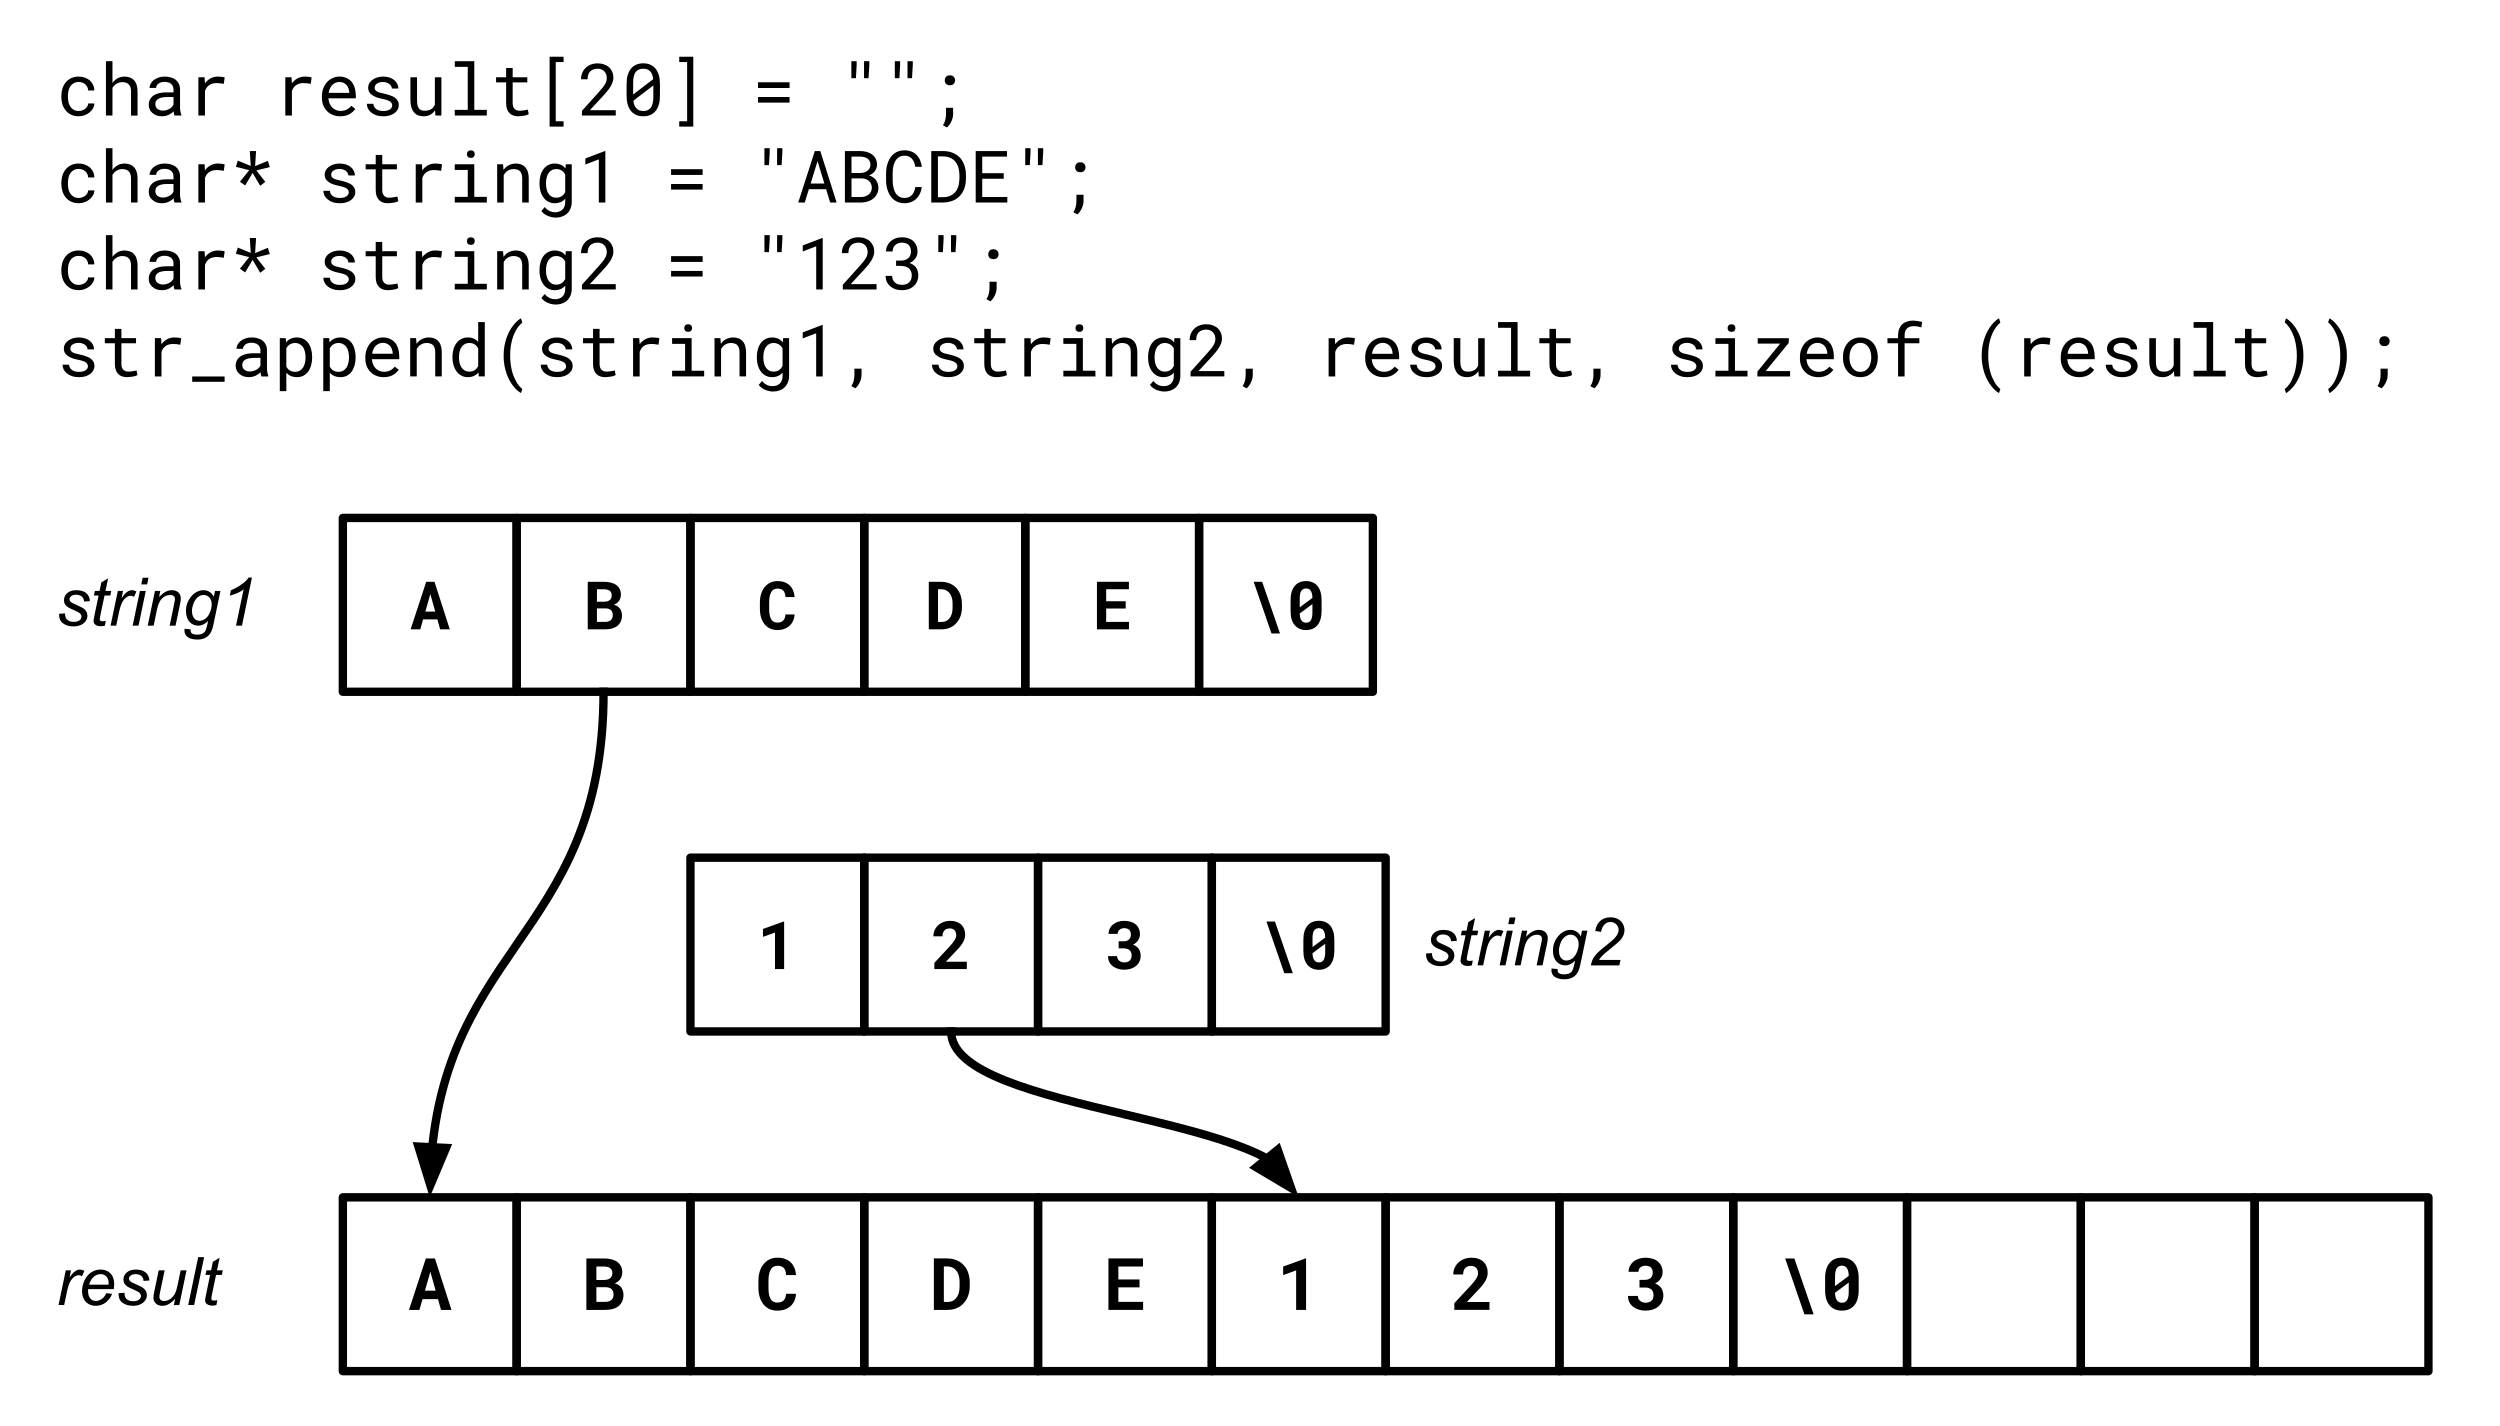 <svg version="1.1" viewBox="0.0 0.0 598.0 341.0" fill="none" stroke="none" stroke-linecap="square" stroke-miterlimit="10" xmlns:xlink="http://www.w3.org/1999/xlink" xmlns="http://www.w3.org/2000/svg"><clipPath id="p.0"><path d="m0 0l598.0 0l0 341.0l-598.0 0l0 -341.0z" clip-rule="nonzero"/></clipPath><g clip-path="url(#p.0)"><path fill="#000000" fill-opacity="0.0" d="m0 0l598.0 0l0 341.0l-598.0 0z" fill-rule="evenodd"/><path fill="#000000" fill-opacity="0.0" d="m82.01 123.892l41.575 0l0 41.575l-41.575 0z" fill-rule="evenodd"/><path stroke="#000000" stroke-width="2.0" stroke-linejoin="round" stroke-linecap="butt" d="m82.01 123.892l41.575 0l0 41.575l-41.575 0z" fill-rule="evenodd"/><path fill="#000000" d="m104.622 148.165l0.656 2.375l2.312 0l-3.656 -11.375l-1.984 0l-3.734 11.375l2.312 0l0.672 -2.375l3.422 0zm-2.875 -1.875l1.188 -4.188l1.172 4.188l-2.359 0z" fill-rule="nonzero"/><path fill="#000000" fill-opacity="0.0" d="m123.582 123.892l41.575 0l0 41.575l-41.575 0z" fill-rule="evenodd"/><path stroke="#000000" stroke-width="2.0" stroke-linejoin="round" stroke-linecap="butt" d="m123.582 123.892l41.575 0l0 41.575l-41.575 0z" fill-rule="evenodd"/><path fill="#000000" d="m140.585 150.54l4.141 0q0.938 0 1.688 -0.203q0.75 -0.219 1.281 -0.641q0.516 -0.422 0.797 -1.047q0.281 -0.625 0.281 -1.453q0 -0.422 -0.109 -0.828q-0.109 -0.406 -0.344 -0.75q-0.234 -0.312 -0.562 -0.547q-0.328 -0.25 -0.891 -0.406l0 -0.016q0.281 -0.109 0.516 -0.266q0.25 -0.156 0.438 -0.344q0.344 -0.344 0.516 -0.797q0.172 -0.453 0.188 -0.969q0 -0.797 -0.297 -1.375q-0.297 -0.594 -0.828 -0.984q-0.547 -0.375 -1.312 -0.562q-0.75 -0.188 -1.688 -0.188l-3.812 0l0 11.375zm2.203 -5.016l2.047 0q0.453 0 0.781 0.125q0.344 0.109 0.562 0.328q0.203 0.219 0.297 0.531q0.109 0.297 0.109 0.672q0 0.375 -0.141 0.672q-0.125 0.297 -0.375 0.5q-0.219 0.188 -0.562 0.297q-0.344 0.109 -0.766 0.109l-1.953 0l0 -3.234zm0 -1.594l0 -2.984l1.625 0q0.531 0.016 0.922 0.125q0.391 0.109 0.625 0.344q0.188 0.172 0.266 0.438q0.094 0.25 0.094 0.594q0 0.328 -0.109 0.594q-0.094 0.25 -0.297 0.438q-0.234 0.219 -0.625 0.344q-0.375 0.109 -0.875 0.109l-1.625 0z" fill-rule="nonzero"/><path fill="#000000" fill-opacity="0.0" d="m165.155 123.892l41.575 0l0 41.575l-41.575 0z" fill-rule="evenodd"/><path stroke="#000000" stroke-width="2.0" stroke-linejoin="round" stroke-linecap="butt" d="m165.155 123.892l41.575 0l0 41.575l-41.575 0z" fill-rule="evenodd"/><path fill="#000000" d="m190.063 146.977l-2.188 0q-0.031 0.516 -0.172 0.891q-0.141 0.359 -0.391 0.594q-0.234 0.234 -0.578 0.344q-0.344 0.109 -0.781 0.109q-0.312 0 -0.578 -0.078q-0.266 -0.078 -0.469 -0.234q-0.203 -0.141 -0.359 -0.344q-0.141 -0.219 -0.25 -0.484q-0.156 -0.406 -0.234 -0.938q-0.078 -0.531 -0.078 -1.219l0 -1.547q0 -0.5 0.047 -0.922q0.047 -0.438 0.156 -0.797q0.125 -0.469 0.344 -0.812q0.234 -0.344 0.547 -0.531q0.188 -0.109 0.406 -0.156q0.234 -0.062 0.484 -0.062q0.484 0 0.828 0.125q0.359 0.125 0.594 0.375q0.219 0.266 0.344 0.656q0.125 0.375 0.156 0.875l2.188 0q-0.078 -0.891 -0.375 -1.594q-0.297 -0.719 -0.812 -1.203q-0.516 -0.5 -1.25 -0.766q-0.734 -0.266 -1.672 -0.266q-0.625 0 -1.188 0.172q-0.547 0.156 -1.0 0.453q-0.516 0.344 -0.922 0.859q-0.406 0.5 -0.656 1.156q-0.219 0.531 -0.328 1.156q-0.109 0.609 -0.109 1.297l0 1.531q0 0.734 0.109 1.391q0.125 0.656 0.359 1.203q0.234 0.547 0.562 1.0q0.344 0.453 0.781 0.781q0.484 0.344 1.078 0.531q0.594 0.188 1.297 0.188q0.891 0 1.625 -0.266q0.734 -0.266 1.266 -0.75q0.531 -0.484 0.844 -1.172q0.328 -0.688 0.375 -1.547z" fill-rule="nonzero"/><path fill="#000000" fill-opacity="0.0" d="m206.727 123.892l38.52 0l0 41.575l-38.52 0z" fill-rule="evenodd"/><path stroke="#000000" stroke-width="2.0" stroke-linejoin="round" stroke-linecap="butt" d="m206.727 123.892l38.52 0l0 41.575l-38.52 0z" fill-rule="evenodd"/><path fill="#000000" d="m222.17 150.54l3.047 0q0.766 0 1.422 -0.188q0.672 -0.188 1.234 -0.547q0.469 -0.297 0.859 -0.734q0.406 -0.438 0.703 -0.969q0.312 -0.578 0.484 -1.281q0.172 -0.703 0.172 -1.5l0 -0.938q0 -0.812 -0.188 -1.531q-0.172 -0.734 -0.516 -1.344q-0.281 -0.484 -0.672 -0.906q-0.391 -0.422 -0.875 -0.703q-0.562 -0.359 -1.25 -0.547q-0.688 -0.188 -1.484 -0.188l-2.938 0l0 11.375zm2.203 -9.594l0.734 0q0.406 0 0.734 0.094q0.344 0.078 0.625 0.25q0.375 0.219 0.641 0.562q0.281 0.344 0.453 0.781q0.141 0.359 0.219 0.812q0.078 0.438 0.078 0.922l0 0.953q0 0.531 -0.078 0.984q-0.078 0.438 -0.219 0.812q-0.172 0.422 -0.406 0.734q-0.234 0.312 -0.531 0.516q-0.297 0.203 -0.656 0.312q-0.344 0.094 -0.75 0.094l-0.844 0l0 -7.828z" fill-rule="nonzero"/><path fill="#000000" fill-opacity="0.0" d="m245.247 123.892l41.575 0l0 41.575l-41.575 0z" fill-rule="evenodd"/><path stroke="#000000" stroke-width="2.0" stroke-linejoin="round" stroke-linecap="butt" d="m245.247 123.892l41.575 0l0 41.575l-41.575 0z" fill-rule="evenodd"/><path fill="#000000" d="m269.265 145.555l0 -1.734l-4.672 0l0 -2.875l5.438 0l0 -1.781l-7.641 0l0 11.375l7.656 0l0 -1.781l-5.453 0l0 -3.203l4.672 0z" fill-rule="nonzero"/><path fill="#000000" fill-opacity="0.0" d="m165.155 205.152l41.575 0l0 41.575l-41.575 0z" fill-rule="evenodd"/><path stroke="#000000" stroke-width="2.0" stroke-linejoin="round" stroke-linecap="butt" d="m165.155 205.152l41.575 0l0 41.575l-41.575 0z" fill-rule="evenodd"/><path fill="#000000" d="m187.563 231.8l0 -11.375l-0.109 0l-4.953 1.781l0 1.891l2.875 -1.031l0 8.734l2.188 0z" fill-rule="nonzero"/><path fill="#000000" fill-opacity="0.0" d="m206.727 205.152l41.575 0l0 41.575l-41.575 0z" fill-rule="evenodd"/><path stroke="#000000" stroke-width="2.0" stroke-linejoin="round" stroke-linecap="butt" d="m206.727 205.152l41.575 0l0 41.575l-41.575 0z" fill-rule="evenodd"/><path fill="#000000" d="m231.261 231.8l0 -1.75l-5.0 0l2.141 -2.266q0.562 -0.562 1.016 -1.078q0.453 -0.531 0.781 -1.031q0.312 -0.5 0.484 -1.0q0.188 -0.516 0.188 -1.078q0 -0.75 -0.234 -1.359q-0.234 -0.609 -0.688 -1.047q-0.453 -0.438 -1.125 -0.672q-0.656 -0.25 -1.531 -0.25q-0.906 0 -1.656 0.297q-0.734 0.281 -1.266 0.797q-0.531 0.5 -0.828 1.188q-0.281 0.672 -0.281 1.422l2.188 0q0 -0.453 0.109 -0.812q0.125 -0.359 0.344 -0.609q0.219 -0.234 0.547 -0.344q0.344 -0.125 0.781 -0.125q0.328 0 0.609 0.109q0.281 0.109 0.484 0.312q0.188 0.203 0.297 0.5q0.109 0.297 0.109 0.688q0 0.25 -0.078 0.531q-0.078 0.266 -0.266 0.578q-0.188 0.328 -0.484 0.719q-0.297 0.375 -0.719 0.844l-3.688 3.953l0 1.484l7.766 0z" fill-rule="nonzero"/><path fill="#000000" fill-opacity="0.0" d="m248.299 205.152l41.575 0l0 41.575l-41.575 0z" fill-rule="evenodd"/><path stroke="#000000" stroke-width="2.0" stroke-linejoin="round" stroke-linecap="butt" d="m248.299 205.152l41.575 0l0 41.575l-41.575 0z" fill-rule="evenodd"/><path fill="#000000" d="m267.583 225.159l0 1.688l1.172 0q0.453 0 0.797 0.109q0.359 0.094 0.625 0.297q0.25 0.219 0.375 0.547q0.141 0.328 0.141 0.781q0 0.375 -0.125 0.672q-0.109 0.297 -0.328 0.5q-0.219 0.219 -0.562 0.344q-0.328 0.109 -0.75 0.109q-0.375 0 -0.688 -0.109q-0.312 -0.109 -0.547 -0.312q-0.234 -0.203 -0.359 -0.469q-0.125 -0.281 -0.125 -0.609l-2.172 0q0 0.828 0.328 1.438q0.328 0.609 0.859 1.0q0.547 0.406 1.234 0.609q0.688 0.203 1.422 0.203q0.844 0 1.562 -0.219q0.734 -0.234 1.266 -0.656q0.531 -0.422 0.828 -1.047q0.312 -0.625 0.312 -1.422q0 -0.453 -0.109 -0.859q-0.109 -0.406 -0.328 -0.75q-0.234 -0.344 -0.578 -0.609q-0.344 -0.266 -0.828 -0.438q0.406 -0.188 0.719 -0.453q0.312 -0.281 0.531 -0.594q0.203 -0.328 0.312 -0.672q0.109 -0.359 0.109 -0.734q0 -0.797 -0.281 -1.391q-0.266 -0.609 -0.766 -1.031q-0.5 -0.406 -1.203 -0.609q-0.703 -0.203 -1.547 -0.203q-0.781 0 -1.469 0.234q-0.672 0.219 -1.172 0.625q-0.5 0.406 -0.781 0.984q-0.281 0.562 -0.281 1.266l2.172 0q0 -0.312 0.125 -0.562q0.125 -0.25 0.344 -0.438q0.203 -0.172 0.484 -0.266q0.297 -0.094 0.625 -0.094q0.391 0 0.688 0.109q0.312 0.109 0.5 0.312q0.203 0.203 0.297 0.484q0.094 0.266 0.094 0.609q0 0.344 -0.094 0.641q-0.094 0.281 -0.297 0.484q-0.203 0.234 -0.547 0.375q-0.344 0.125 -0.812 0.125l-1.172 0z" fill-rule="nonzero"/><path fill="#000000" fill-opacity="0.0" d="m414.589 286.403l41.575 0l0 41.575l-41.575 0z" fill-rule="evenodd"/><path stroke="#000000" stroke-width="2.0" stroke-linejoin="round" stroke-linecap="butt" d="m414.589 286.403l41.575 0l0 41.575l-41.575 0z" fill-rule="evenodd"/><path fill="#000000" d="m427.009 301.018l4.609 13.375l2.203 0l-4.609 -13.375l-2.203 0zm17.586 7.625l0 -2.938q0 -1.203 -0.281 -2.109q-0.281 -0.906 -0.797 -1.531q-0.531 -0.609 -1.281 -0.922q-0.734 -0.312 -1.672 -0.312q-0.922 0 -1.656 0.312q-0.734 0.312 -1.25 0.922q-0.531 0.625 -0.812 1.531q-0.281 0.906 -0.281 2.109l0 2.938q0 1.188 0.281 2.109q0.297 0.906 0.812 1.516q0.516 0.609 1.266 0.922q0.75 0.312 1.672 0.312q0.922 0 1.656 -0.312q0.75 -0.312 1.266 -0.922q0.531 -0.609 0.797 -1.516q0.281 -0.922 0.281 -2.109zm-5.656 -1.016q0 -0.266 0 -0.391q0 -0.141 0 -0.547l0 -1.359q0 -0.688 0.109 -1.188q0.109 -0.5 0.328 -0.812q0.203 -0.297 0.5 -0.438q0.297 -0.156 0.688 -0.156q0.359 0 0.641 0.125q0.297 0.109 0.484 0.344q0.25 0.297 0.375 0.797q0.141 0.484 0.156 1.188l-3.281 2.438zm3.281 1.375q0 0.688 -0.109 1.188q-0.094 0.5 -0.312 0.828q-0.203 0.297 -0.516 0.453q-0.297 0.141 -0.688 0.141q-0.438 0 -0.75 -0.172q-0.312 -0.172 -0.516 -0.516q-0.172 -0.281 -0.281 -0.703q-0.094 -0.438 -0.109 -1.0l3.281 -2.438q0 0.25 0 0.375q0 0.125 0 0.406l0 1.438z" fill-rule="nonzero"/><path fill="#000000" fill-opacity="0.0" d="m456.161 286.403l41.575 0l0 41.575l-41.575 0z" fill-rule="evenodd"/><path stroke="#000000" stroke-width="2.0" stroke-linejoin="round" stroke-linecap="butt" d="m456.161 286.403l41.575 0l0 41.575l-41.575 0z" fill-rule="evenodd"/><path fill="#000000" fill-opacity="0.0" d="m144.37 165.467c0 30.234 -10.394 45.349 -20.787 60.468c-10.394 15.118 -20.787 30.239 -20.787 60.477" fill-rule="evenodd"/><path stroke="#000000" stroke-width="2.0" stroke-linejoin="round" stroke-linecap="butt" d="m144.37 165.467c0 30.234 -10.394 45.349 -20.787 60.468c-5.197 7.559 -10.394 15.119 -14.291 24.568c-1.949 4.725 -3.573 9.922 -4.71 15.828c-0.284 1.477 -0.538 2.997 -0.759 4.566c-0.11 0.784 -0.213 1.581 -0.306 2.39l-0.125 1.14" fill-rule="evenodd"/><path fill="#000000" stroke="#000000" stroke-width="2.0" stroke-linecap="butt" d="m100.092 274.263l2.848 9.229l3.751 -8.901z" fill-rule="evenodd"/><path fill="#000000" fill-opacity="0.0" d="m82.01 286.403l41.575 0l0 41.575l-41.575 0z" fill-rule="evenodd"/><path stroke="#000000" stroke-width="2.0" stroke-linejoin="round" stroke-linecap="butt" d="m82.01 286.403l41.575 0l0 41.575l-41.575 0z" fill-rule="evenodd"/><path fill="#000000" d="m104.77 310.752l0.719 2.578l2.5 0l-3.953 -12.312l-2.172 0l-4.031 12.312l2.5 0l0.734 -2.578l3.703 0zm-3.125 -2.016l1.297 -4.531l1.266 4.531l-2.562 0z" fill-rule="nonzero"/><path fill="#000000" fill-opacity="0.0" d="m123.582 286.403l41.575 0l0 41.575l-41.575 0z" fill-rule="evenodd"/><path stroke="#000000" stroke-width="2.0" stroke-linejoin="round" stroke-linecap="butt" d="m123.582 286.403l41.575 0l0 41.575l-41.575 0z" fill-rule="evenodd"/><path fill="#000000" d="m140.264 313.33l4.484 0q1.016 0 1.828 -0.219q0.812 -0.234 1.391 -0.688q0.562 -0.469 0.859 -1.141q0.312 -0.672 0.312 -1.562q0 -0.469 -0.125 -0.906q-0.125 -0.438 -0.375 -0.812q-0.25 -0.344 -0.609 -0.594q-0.359 -0.266 -0.969 -0.438l0 -0.016q0.312 -0.109 0.562 -0.281q0.266 -0.172 0.469 -0.375q0.375 -0.375 0.562 -0.859q0.188 -0.5 0.203 -1.062q0 -0.859 -0.328 -1.484q-0.312 -0.641 -0.891 -1.062q-0.578 -0.406 -1.406 -0.609q-0.828 -0.203 -1.828 -0.203l-4.141 0l0 12.312zm2.391 -5.438l2.203 0q0.5 0.016 0.859 0.141q0.375 0.125 0.609 0.359q0.219 0.234 0.328 0.562q0.109 0.328 0.109 0.75q0 0.391 -0.141 0.719q-0.141 0.312 -0.406 0.547q-0.25 0.203 -0.625 0.328q-0.359 0.109 -0.828 0.109l-2.109 0l0 -3.516zm0 -1.719l0 -3.219l1.75 0q0.578 0 1.0 0.125q0.438 0.109 0.688 0.375q0.188 0.188 0.281 0.469q0.109 0.281 0.109 0.656q0 0.344 -0.125 0.625q-0.109 0.281 -0.312 0.469q-0.266 0.25 -0.688 0.375q-0.406 0.125 -0.938 0.125l-1.766 0z" fill-rule="nonzero"/><path fill="#000000" fill-opacity="0.0" d="m165.155 286.403l41.575 0l0 41.575l-41.575 0z" fill-rule="evenodd"/><path stroke="#000000" stroke-width="2.0" stroke-linejoin="round" stroke-linecap="butt" d="m165.155 286.403l41.575 0l0 41.575l-41.575 0z" fill-rule="evenodd"/><path fill="#000000" d="m190.399 309.471l-2.375 0q-0.031 0.562 -0.188 0.969q-0.141 0.391 -0.406 0.641q-0.266 0.25 -0.641 0.375q-0.375 0.109 -0.828 0.109q-0.359 0 -0.641 -0.078q-0.281 -0.078 -0.516 -0.25q-0.203 -0.141 -0.375 -0.375q-0.156 -0.234 -0.281 -0.531q-0.172 -0.422 -0.25 -1.0q-0.078 -0.578 -0.078 -1.328l0 -1.672q0 -0.531 0.047 -1.0q0.062 -0.484 0.172 -0.859q0.141 -0.5 0.375 -0.875q0.25 -0.391 0.594 -0.594q0.203 -0.109 0.438 -0.172q0.25 -0.062 0.531 -0.062q0.516 0 0.891 0.141q0.375 0.141 0.641 0.406q0.234 0.281 0.359 0.703q0.141 0.406 0.172 0.969l2.375 0q-0.078 -0.969 -0.406 -1.734q-0.328 -0.781 -0.875 -1.312q-0.562 -0.531 -1.359 -0.812q-0.781 -0.297 -1.797 -0.297q-0.688 0 -1.297 0.172q-0.594 0.172 -1.094 0.5q-0.547 0.375 -1.0 0.938q-0.438 0.547 -0.703 1.25q-0.234 0.578 -0.359 1.25q-0.109 0.672 -0.109 1.406l0 1.656q0 0.797 0.125 1.516q0.141 0.703 0.375 1.297q0.266 0.594 0.625 1.094q0.375 0.484 0.844 0.828q0.516 0.375 1.156 0.578q0.656 0.188 1.422 0.188q0.953 0 1.75 -0.281q0.797 -0.281 1.375 -0.797q0.578 -0.531 0.922 -1.266q0.344 -0.75 0.391 -1.688z" fill-rule="nonzero"/><path fill="#000000" fill-opacity="0.0" d="m206.727 286.403l41.575 0l0 41.575l-41.575 0z" fill-rule="evenodd"/><path stroke="#000000" stroke-width="2.0" stroke-linejoin="round" stroke-linecap="butt" d="m206.727 286.403l41.575 0l0 41.575l-41.575 0z" fill-rule="evenodd"/><path fill="#000000" d="m223.378 313.33l3.297 0q0.828 0 1.547 -0.203q0.734 -0.203 1.328 -0.578q0.516 -0.328 0.938 -0.797q0.438 -0.484 0.766 -1.047q0.328 -0.641 0.516 -1.391q0.188 -0.766 0.188 -1.625l0 -1.016q0 -0.891 -0.203 -1.672q-0.188 -0.797 -0.547 -1.438q-0.312 -0.547 -0.734 -0.984q-0.422 -0.453 -0.953 -0.781q-0.609 -0.375 -1.359 -0.578q-0.734 -0.203 -1.594 -0.203l-3.188 0l0 12.312zm2.391 -10.391l0.797 0q0.422 0 0.797 0.094q0.375 0.094 0.672 0.281q0.406 0.234 0.703 0.609q0.297 0.375 0.484 0.844q0.156 0.391 0.234 0.875q0.078 0.484 0.078 1.016l0 1.031q0 0.562 -0.078 1.047q-0.078 0.484 -0.234 0.891q-0.188 0.453 -0.453 0.797q-0.25 0.344 -0.578 0.562q-0.312 0.219 -0.688 0.328q-0.375 0.109 -0.828 0.109l-0.906 0l0 -8.484z" fill-rule="nonzero"/><path fill="#000000" fill-opacity="0.0" d="m248.299 286.403l41.575 0l0 41.575l-41.575 0z" fill-rule="evenodd"/><path stroke="#000000" stroke-width="2.0" stroke-linejoin="round" stroke-linecap="butt" d="m248.299 286.403l41.575 0l0 41.575l-41.575 0z" fill-rule="evenodd"/><path fill="#000000" d="m272.575 307.939l0 -1.891l-5.062 0l0 -3.094l5.891 0l0 -1.938l-8.266 0l0 12.312l8.297 0l0 -1.922l-5.922 0l0 -3.469l5.062 0z" fill-rule="nonzero"/><path fill="#000000" fill-opacity="0.0" d="m289.872 286.403l41.575 0l0 41.575l-41.575 0z" fill-rule="evenodd"/><path stroke="#000000" stroke-width="2.0" stroke-linejoin="round" stroke-linecap="butt" d="m289.872 286.403l41.575 0l0 41.575l-41.575 0z" fill-rule="evenodd"/><path fill="#000000" d="m312.413 313.33l0 -12.312l-0.125 0l-5.359 1.938l0 2.047l3.109 -1.125l0 9.453l2.375 0z" fill-rule="nonzero"/><path fill="#000000" fill-opacity="0.0" d="m331.444 286.403l41.575 0l0 41.575l-41.575 0z" fill-rule="evenodd"/><path stroke="#000000" stroke-width="2.0" stroke-linejoin="round" stroke-linecap="butt" d="m331.444 286.403l41.575 0l0 41.575l-41.575 0z" fill-rule="evenodd"/><path fill="#000000" d="m356.282 313.33l0 -1.891l-5.406 0l2.312 -2.453q0.609 -0.609 1.094 -1.172q0.484 -0.562 0.844 -1.109q0.344 -0.547 0.531 -1.094q0.203 -0.562 0.203 -1.172q0 -0.797 -0.266 -1.453q-0.25 -0.672 -0.734 -1.141q-0.484 -0.484 -1.219 -0.734q-0.719 -0.266 -1.656 -0.266q-0.969 0 -1.781 0.312q-0.812 0.312 -1.375 0.875q-0.578 0.547 -0.891 1.281q-0.312 0.719 -0.312 1.547l2.359 0q0 -0.5 0.125 -0.891q0.125 -0.391 0.375 -0.656q0.234 -0.25 0.594 -0.375q0.359 -0.141 0.828 -0.141q0.375 0 0.672 0.125q0.297 0.125 0.516 0.344q0.219 0.219 0.328 0.547q0.125 0.312 0.125 0.734q0 0.281 -0.094 0.578q-0.078 0.297 -0.281 0.625q-0.203 0.359 -0.531 0.781q-0.312 0.406 -0.781 0.906l-3.984 4.281l0 1.609l8.406 0z" fill-rule="nonzero"/><path fill="#000000" fill-opacity="0.0" d="m373.017 286.403l41.575 0l0 41.575l-41.575 0z" fill-rule="evenodd"/><path stroke="#000000" stroke-width="2.0" stroke-linejoin="round" stroke-linecap="butt" d="m373.017 286.403l41.575 0l0 41.575l-41.575 0z" fill-rule="evenodd"/><path fill="#000000" d="m392.167 306.143l0 1.828l1.281 0q0.484 0 0.859 0.109q0.391 0.109 0.672 0.328q0.266 0.234 0.406 0.594q0.141 0.344 0.141 0.844q0 0.406 -0.125 0.734q-0.109 0.312 -0.344 0.531q-0.25 0.25 -0.625 0.375q-0.359 0.125 -0.812 0.125q-0.406 0 -0.75 -0.125q-0.328 -0.125 -0.578 -0.344q-0.25 -0.203 -0.391 -0.5q-0.125 -0.312 -0.125 -0.656l-2.359 0q0 0.891 0.344 1.547q0.359 0.656 0.938 1.094q0.594 0.438 1.344 0.656q0.75 0.219 1.531 0.219q0.906 0 1.703 -0.234q0.797 -0.25 1.359 -0.719q0.578 -0.453 0.906 -1.125q0.328 -0.688 0.328 -1.547q0 -0.484 -0.125 -0.922q-0.109 -0.453 -0.344 -0.812q-0.25 -0.375 -0.625 -0.656q-0.375 -0.297 -0.891 -0.484q0.438 -0.203 0.766 -0.484q0.344 -0.297 0.578 -0.656q0.219 -0.344 0.344 -0.719q0.125 -0.391 0.125 -0.797q0 -0.859 -0.312 -1.516q-0.297 -0.656 -0.844 -1.094q-0.531 -0.453 -1.297 -0.672q-0.766 -0.219 -1.672 -0.219q-0.844 0 -1.578 0.25q-0.734 0.234 -1.281 0.672q-0.531 0.453 -0.844 1.078q-0.312 0.609 -0.312 1.359l2.359 0q0 -0.328 0.125 -0.594q0.141 -0.281 0.375 -0.484q0.234 -0.172 0.531 -0.266q0.312 -0.109 0.672 -0.109q0.438 0 0.75 0.125q0.328 0.109 0.547 0.312q0.203 0.219 0.312 0.531q0.109 0.297 0.109 0.656q0 0.375 -0.109 0.703q-0.109 0.312 -0.312 0.531q-0.234 0.25 -0.609 0.391q-0.359 0.141 -0.859 0.141l-1.281 0z" fill-rule="nonzero"/><path fill="#000000" fill-opacity="0.0" d="m227.514 246.727c0 9.919 20.787 14.877 41.575 19.838c20.787 4.961 41.575 9.924 41.575 19.847" fill-rule="evenodd"/><path stroke="#000000" stroke-width="2.0" stroke-linejoin="round" stroke-linecap="butt" d="m227.514 246.727c0 9.919 20.787 14.877 41.575 19.838c10.394 2.48 20.787 4.961 28.583 8.063c1.949 0.775 3.735 1.589 5.319 2.452l0.077 0.043" fill-rule="evenodd"/><path fill="#000000" stroke="#000000" stroke-width="2.0" stroke-linecap="butt" d="m300.511 279.214l8.303 4.935l-3.188 -9.117z" fill-rule="evenodd"/><path fill="#000000" fill-opacity="0.0" d="m286.816 123.892l41.575 0l0 41.575l-41.575 0z" fill-rule="evenodd"/><path stroke="#000000" stroke-width="2.0" stroke-linejoin="round" stroke-linecap="butt" d="m286.816 123.892l41.575 0l0 41.575l-41.575 0z" fill-rule="evenodd"/><path fill="#000000" d="m299.877 139.165l4.266 12.359l2.031 0l-4.266 -12.359l-2.031 0zm16.242 7.047l0 -2.719q0 -1.109 -0.266 -1.938q-0.25 -0.844 -0.734 -1.422q-0.484 -0.562 -1.172 -0.844q-0.688 -0.297 -1.547 -0.297q-0.844 0 -1.531 0.297q-0.688 0.281 -1.156 0.844q-0.484 0.578 -0.75 1.422q-0.25 0.828 -0.25 1.938l0 2.719q0 1.094 0.25 1.938q0.266 0.844 0.75 1.406q0.484 0.562 1.172 0.859q0.688 0.297 1.531 0.297q0.859 0 1.547 -0.297q0.688 -0.297 1.172 -0.859q0.469 -0.562 0.719 -1.406q0.266 -0.844 0.266 -1.938zm-5.219 -0.938q0 -0.25 0 -0.375q0 -0.125 0 -0.5l0 -1.25q0 -0.641 0.094 -1.094q0.094 -0.469 0.297 -0.75q0.188 -0.281 0.469 -0.406q0.281 -0.141 0.641 -0.141q0.328 0 0.594 0.109q0.266 0.094 0.438 0.312q0.234 0.281 0.359 0.734q0.125 0.453 0.141 1.094l-3.031 2.266zm3.031 1.266q0 0.625 -0.109 1.094q-0.094 0.469 -0.281 0.766q-0.188 0.281 -0.469 0.422q-0.281 0.125 -0.656 0.125q-0.391 0 -0.688 -0.156q-0.281 -0.156 -0.469 -0.469q-0.172 -0.266 -0.266 -0.656q-0.078 -0.406 -0.094 -0.922l3.031 -2.25q0 0.219 0 0.344q0 0.125 0 0.375l0 1.328z" fill-rule="nonzero"/><path fill="#000000" fill-opacity="0.0" d="m289.872 205.152l41.575 0l0 41.575l-41.575 0z" fill-rule="evenodd"/><path stroke="#000000" stroke-width="2.0" stroke-linejoin="round" stroke-linecap="butt" d="m289.872 205.152l41.575 0l0 41.575l-41.575 0z" fill-rule="evenodd"/><path fill="#000000" d="m302.933 220.425l4.266 12.359l2.031 0l-4.266 -12.359l-2.031 0zm16.242 7.047l0 -2.719q0 -1.109 -0.266 -1.938q-0.25 -0.844 -0.734 -1.422q-0.484 -0.562 -1.172 -0.844q-0.688 -0.297 -1.547 -0.297q-0.844 0 -1.531 0.297q-0.688 0.281 -1.156 0.844q-0.484 0.578 -0.75 1.422q-0.25 0.828 -0.25 1.938l0 2.719q0 1.094 0.25 1.938q0.266 0.844 0.75 1.406q0.484 0.562 1.172 0.859q0.688 0.297 1.531 0.297q0.859 0 1.547 -0.297q0.688 -0.297 1.172 -0.859q0.469 -0.562 0.719 -1.406q0.266 -0.844 0.266 -1.938zm-5.219 -0.938q0 -0.25 0 -0.375q0 -0.125 0 -0.5l0 -1.25q0 -0.641 0.094 -1.094q0.094 -0.469 0.297 -0.75q0.188 -0.281 0.469 -0.406q0.281 -0.141 0.641 -0.141q0.328 0 0.594 0.109q0.266 0.094 0.438 0.312q0.234 0.281 0.359 0.734q0.125 0.453 0.141 1.094l-3.031 2.266zm3.031 1.266q0 0.625 -0.109 1.094q-0.094 0.469 -0.281 0.766q-0.188 0.281 -0.469 0.422q-0.281 0.125 -0.656 0.125q-0.391 0 -0.688 -0.156q-0.281 -0.156 -0.469 -0.469q-0.172 -0.266 -0.266 -0.656q-0.078 -0.406 -0.094 -0.922l3.031 -2.25q0 0.219 0 0.344q0 0.125 0 0.375l0 1.328z" fill-rule="nonzero"/><path fill="#000000" fill-opacity="0.0" d="m4.47 2.003l587.528 0l0 103.433l-587.528 0z" fill-rule="evenodd"/><path fill="#000000" d="m18.845 26.549q-0.734 0 -1.234 -0.297q-0.5 -0.297 -0.797 -0.766q-0.297 -0.469 -0.438 -1.047q-0.125 -0.594 -0.125 -1.203l0 -0.344q0 -0.594 0.125 -1.172q0.141 -0.594 0.438 -1.062q0.312 -0.469 0.797 -0.75q0.5 -0.297 1.234 -0.297q0.469 0 0.875 0.156q0.422 0.156 0.719 0.438q0.297 0.281 0.469 0.656q0.172 0.359 0.172 0.781l1.484 0q0 -0.703 -0.281 -1.312q-0.281 -0.609 -0.766 -1.062q-0.5 -0.438 -1.188 -0.688q-0.672 -0.266 -1.484 -0.266q-1.047 0 -1.828 0.375q-0.766 0.375 -1.281 1.0q-0.531 0.641 -0.797 1.469q-0.266 0.828 -0.266 1.734l0 0.344q0 0.922 0.266 1.75q0.266 0.812 0.797 1.453q0.516 0.625 1.281 1.0q0.781 0.375 1.828 0.375q0.719 0 1.391 -0.25q0.672 -0.25 1.188 -0.672q0.516 -0.422 0.828 -0.969q0.312 -0.562 0.312 -1.172l-1.484 0q0 0.391 -0.203 0.719q-0.188 0.312 -0.5 0.562q-0.312 0.234 -0.719 0.375q-0.391 0.141 -0.812 0.141zm8.055 -6.703l0 -5.203l-1.562 0l0 13.0l1.562 0l0 -6.656q0.172 -0.266 0.391 -0.484q0.219 -0.234 0.469 -0.391q0.328 -0.234 0.703 -0.344q0.375 -0.125 0.797 -0.125q0.531 0 0.922 0.156q0.391 0.141 0.656 0.438q0.25 0.266 0.375 0.672q0.125 0.406 0.125 0.953l0 5.781l1.563 0l0 -5.766q0 -0.922 -0.219 -1.594q-0.219 -0.672 -0.641 -1.109q-0.406 -0.438 -1 -0.641q-0.594 -0.219 -1.312 -0.219q-0.547 0.016 -1.031 0.172q-0.484 0.141 -0.891 0.438q-0.25 0.188 -0.484 0.422q-0.234 0.219 -0.422 0.5zm14.852 7.797l1.641 0l0 -0.141q-0.156 -0.375 -0.25 -0.891q-0.078 -0.516 -0.078 -0.969l0 -4.25q0 -0.766 -0.281 -1.344q-0.281 -0.578 -0.75 -0.969q-0.5 -0.375 -1.172 -0.562q-0.656 -0.203 -1.438 -0.203q-0.859 0 -1.531 0.25q-0.672 0.234 -1.141 0.609q-0.469 0.391 -0.719 0.875q-0.25 0.484 -0.266 0.984l1.578 0q0 -0.297 0.141 -0.562q0.141 -0.266 0.391 -0.453q0.25 -0.203 0.625 -0.312q0.375 -0.125 0.828 -0.125q0.5 0 0.906 0.125q0.406 0.125 0.688 0.359q0.266 0.234 0.422 0.562q0.156 0.328 0.156 0.75l0 0.719l-1.703 0q-0.969 0 -1.75 0.188q-0.766 0.188 -1.312 0.547q-0.547 0.391 -0.859 0.953q-0.297 0.562 -0.297 1.328q0 0.562 0.219 1.062q0.234 0.5 0.656 0.844q0.406 0.375 0.984 0.594q0.594 0.203 1.328 0.203q0.438 0 0.828 -0.094q0.406 -0.094 0.766 -0.25q0.344 -0.172 0.625 -0.375q0.297 -0.219 0.547 -0.453q0.016 0.297 0.062 0.562q0.062 0.266 0.156 0.438zm-2.766 -1.188q-0.453 0 -0.797 -0.125q-0.344 -0.125 -0.578 -0.328q-0.234 -0.203 -0.344 -0.484q-0.109 -0.297 -0.109 -0.641q0 -0.344 0.125 -0.625q0.125 -0.281 0.391 -0.484q0.344 -0.281 0.953 -0.422q0.609 -0.141 1.422 -0.141l1.453 0l0 1.844q-0.141 0.281 -0.375 0.531q-0.234 0.25 -0.562 0.438q-0.328 0.188 -0.734 0.312q-0.391 0.125 -0.844 0.125zm13.149 -8.141q-1.0 0 -1.781 0.438q-0.781 0.438 -1.344 1.188l0 -0.219l-0.078 -1.234l-1.484 0l0 9.156l1.578 0l0 -5.875q0.156 -0.422 0.375 -0.766q0.234 -0.344 0.547 -0.578q0.359 -0.266 0.812 -0.406q0.469 -0.141 1.047 -0.141q0.453 0 0.859 0.047q0.406 0.047 0.859 0.141l0.219 -1.531q-0.234 -0.094 -0.703 -0.156q-0.469 -0.062 -0.906 -0.062zm20.797 0q-1.0 0 -1.781 0.438q-0.781 0.438 -1.344 1.188l0 -0.219l-0.078 -1.234l-1.484 0l0 9.156l1.578 0l0 -5.875q0.156 -0.422 0.375 -0.766q0.234 -0.344 0.547 -0.578q0.359 -0.266 0.812 -0.406q0.469 -0.141 1.047 -0.141q0.453 0 0.859 0.047q0.406 0.047 0.859 0.141l0.219 -1.531q-0.234 -0.094 -0.703 -0.156q-0.469 -0.062 -0.906 -0.062zm8.445 9.5q1.344 0 2.25 -0.531q0.906 -0.547 1.359 -1.234l-0.953 -0.75q-0.438 0.562 -1.094 0.906q-0.641 0.328 -1.484 0.328q-0.625 0 -1.156 -0.234q-0.516 -0.234 -0.891 -0.656q-0.359 -0.391 -0.578 -0.891q-0.203 -0.516 -0.266 -1.172l0 -0.062l6.547 0l0 -0.703q0 -0.953 -0.25 -1.766q-0.234 -0.828 -0.719 -1.438q-0.5 -0.609 -1.25 -0.953q-0.734 -0.344 -1.719 -0.344q-0.781 0 -1.531 0.328q-0.75 0.312 -1.344 0.922q-0.578 0.609 -0.938 1.484q-0.359 0.875 -0.359 1.984l0 0.359q0 0.953 0.312 1.766q0.328 0.812 0.906 1.406q0.578 0.594 1.375 0.922q0.812 0.328 1.781 0.328zm-0.203 -8.203q0.609 0 1.031 0.219q0.438 0.219 0.734 0.562q0.281 0.359 0.438 0.844q0.172 0.484 0.172 0.922l0 0.062l-4.922 0q0.078 -0.625 0.312 -1.109q0.234 -0.484 0.578 -0.828q0.344 -0.328 0.766 -0.5q0.422 -0.172 0.891 -0.172zm12.649 5.609q0 0.219 -0.094 0.422q-0.078 0.188 -0.25 0.344q-0.25 0.266 -0.719 0.422q-0.469 0.141 -1.094 0.141q-0.391 0 -0.797 -0.078q-0.406 -0.094 -0.75 -0.297q-0.328 -0.203 -0.562 -0.531q-0.219 -0.328 -0.25 -0.812l-1.562 0q0 0.578 0.266 1.125q0.266 0.531 0.766 0.938q0.5 0.422 1.219 0.672q0.734 0.25 1.672 0.25q0.812 0 1.5 -0.188q0.688 -0.203 1.172 -0.562q0.5 -0.359 0.766 -0.844q0.281 -0.5 0.281 -1.109q0 -0.578 -0.25 -1.0q-0.234 -0.438 -0.688 -0.766q-0.469 -0.328 -1.141 -0.547q-0.656 -0.234 -1.5 -0.422q-0.641 -0.125 -1.062 -0.25q-0.422 -0.141 -0.672 -0.312q-0.25 -0.172 -0.359 -0.375q-0.094 -0.219 -0.094 -0.484q0 -0.266 0.125 -0.516q0.125 -0.25 0.375 -0.422q0.25 -0.188 0.625 -0.297q0.375 -0.109 0.875 -0.109q0.484 0 0.859 0.141q0.391 0.125 0.672 0.344q0.266 0.219 0.422 0.5q0.156 0.281 0.156 0.578l1.562 0q0 -0.594 -0.266 -1.109q-0.25 -0.531 -0.734 -0.922q-0.469 -0.391 -1.156 -0.609q-0.672 -0.219 -1.516 -0.219q-0.781 0 -1.438 0.219q-0.656 0.203 -1.125 0.578q-0.484 0.359 -0.75 0.844q-0.25 0.484 -0.25 1.047q0 0.562 0.25 1.0q0.25 0.422 0.719 0.734q0.453 0.328 1.094 0.562q0.656 0.219 1.453 0.375q0.641 0.125 1.062 0.281q0.438 0.156 0.703 0.344q0.25 0.188 0.359 0.422q0.125 0.219 0.125 0.5zm10.336 2.422l1.422 0l0 -9.156l-1.562 0l0 6.562q-0.141 0.297 -0.328 0.547q-0.188 0.25 -0.438 0.438q-0.312 0.219 -0.734 0.344q-0.406 0.109 -0.922 0.109q-0.453 0 -0.797 -0.109q-0.344 -0.125 -0.578 -0.422q-0.234 -0.281 -0.359 -0.766q-0.109 -0.5 -0.109 -1.25l0 -5.453l-1.578 0l0 5.438q0 1.031 0.219 1.766q0.234 0.719 0.656 1.203q0.406 0.469 0.984 0.703q0.594 0.219 1.312 0.219q0.891 0 1.578 -0.375q0.688 -0.375 1.141 -1.062l0.094 1.266zm4.617 -13.0l0 1.359l3.109 0l0 10.281l-3.109 0l0 1.359l7.672 0l0 -1.359l-3.0 0l0 -11.641l-4.672 0zm13.852 1.625l-1.562 0l0 2.219l-2.406 0l0 1.219l2.406 0l0 4.969q0 0.844 0.219 1.438q0.219 0.594 0.609 0.969q0.391 0.391 0.922 0.562q0.531 0.172 1.141 0.172q0.359 0 0.719 -0.047q0.375 -0.031 0.703 -0.094q0.344 -0.062 0.609 -0.141q0.281 -0.094 0.484 -0.219l-0.219 -1.109q-0.156 0.047 -0.375 0.094q-0.219 0.047 -0.484 0.078q-0.25 0.047 -0.531 0.078q-0.266 0.031 -0.516 0.031q-0.344 0 -0.656 -0.078q-0.312 -0.094 -0.547 -0.312q-0.234 -0.203 -0.375 -0.547q-0.141 -0.344 -0.141 -0.875l0 -4.969l3.5 0l0 -1.219l-3.5 0l0 -2.219zm12.18 -1.422l0 -1.281l-3.344 0l0 16.719l3.344 0l0 -1.281l-1.875 0l0 -14.156l1.875 0zm12.477 12.797l0 -1.281l-6.188 0l3.312 -3.578q0.453 -0.516 0.875 -1.016q0.422 -0.516 0.75 -1.047q0.312 -0.531 0.5 -1.062q0.188 -0.531 0.188 -1.078q0 -0.75 -0.266 -1.375q-0.266 -0.625 -0.734 -1.078q-0.484 -0.453 -1.188 -0.703q-0.703 -0.266 -1.562 -0.266q-0.953 0 -1.703 0.312q-0.734 0.297 -1.234 0.812q-0.516 0.516 -0.797 1.203q-0.266 0.688 -0.266 1.469l1.578 0q0 -0.578 0.141 -1.047q0.156 -0.469 0.453 -0.797q0.297 -0.312 0.75 -0.484q0.453 -0.188 1.078 -0.188q0.5 0 0.906 0.172q0.406 0.172 0.688 0.469q0.281 0.297 0.422 0.703q0.156 0.406 0.156 0.859q0 0.375 -0.094 0.734q-0.094 0.344 -0.312 0.734q-0.219 0.391 -0.594 0.859q-0.359 0.469 -0.906 1.062l-4.031 4.484l0 1.125l8.078 0zm10.57 -4.719l0 -2.875q0 -1.188 -0.266 -2.094q-0.266 -0.906 -0.781 -1.531q-0.516 -0.625 -1.266 -0.953q-0.734 -0.328 -1.672 -0.328q-0.953 0 -1.688 0.328q-0.734 0.328 -1.25 0.953q-0.516 0.625 -0.781 1.531q-0.266 0.906 -0.266 2.094l0 2.875q0 1.188 0.266 2.094q0.266 0.906 0.781 1.531q0.516 0.625 1.266 0.953q0.75 0.312 1.688 0.312q0.938 0 1.672 -0.312q0.75 -0.328 1.25 -0.953q0.516 -0.625 0.781 -1.531q0.266 -0.906 0.266 -2.094zm-6.406 -0.312q0 -0.219 0 -0.422q0 -0.219 0 -0.422l0 -2.062q0 -0.875 0.172 -1.531q0.172 -0.656 0.531 -1.062q0.297 -0.328 0.719 -0.5q0.438 -0.172 1.0 -0.172q0.547 0 0.953 0.156q0.422 0.156 0.719 0.484q0.297 0.312 0.469 0.781q0.172 0.469 0.234 1.078l-4.797 3.672zm4.828 0.656q0 0.891 -0.188 1.562q-0.172 0.672 -0.562 1.094q-0.281 0.297 -0.703 0.469q-0.406 0.156 -0.938 0.156q-0.516 0 -0.922 -0.141q-0.406 -0.156 -0.688 -0.453q-0.312 -0.297 -0.516 -0.766q-0.188 -0.469 -0.266 -1.094l4.781 -3.656q0 0.234 0 0.594q0 0.359 0 0.484l0 1.75zm6.195 -9.703l0 1.281l1.891 0l0 14.156l-1.891 0l0 1.281l3.359 0l0 -16.719l-3.359 0zm26.391 7.484l0 -1.375l-7.547 0l0 1.375l7.547 0zm0 3.5l0 -1.344l-7.547 0l0 1.344l7.547 0zm16.047 -8.984l0 -0.922l-1.266 0l0 1.062l0 3.0l1.094 0l0.172 -3.141zm3.031 0l0 -0.922l-1.266 0l0 1.062l0 3.0l1.078 0l0.188 -3.141zm7.367 0l0 -0.922l-1.266 0l0 1.062l0 3.0l1.094 0l0.172 -3.141zm3.031 0l0 -0.922l-1.266 0l0 1.062l0 3.0l1.078 0l0.188 -3.141zm7.649 3.656q0 0.484 0.297 0.828q0.312 0.344 0.922 0.344q0.609 0 0.922 -0.328q0.328 -0.344 0.328 -0.844q0 -0.5 -0.328 -0.844q-0.312 -0.359 -0.922 -0.359q-0.609 0 -0.922 0.359q-0.297 0.344 -0.297 0.844zm2.0 8.062l0 -1.5l-1.703 0l0 1.516q0 0.719 -0.172 1.391q-0.156 0.672 -0.562 1.266l0.969 0.531q0.672 -0.609 1.062 -1.484q0.406 -0.875 0.406 -1.719z" fill-rule="nonzero"/><path fill="#000000" d="m18.845 47.349q-0.734 0 -1.234 -0.297q-0.5 -0.297 -0.797 -0.766q-0.297 -0.469 -0.438 -1.047q-0.125 -0.594 -0.125 -1.203l0 -0.344q0 -0.594 0.125 -1.172q0.141 -0.594 0.438 -1.062q0.312 -0.469 0.797 -0.75q0.5 -0.297 1.234 -0.297q0.469 0 0.875 0.156q0.422 0.156 0.719 0.438q0.297 0.281 0.469 0.656q0.172 0.359 0.172 0.781l1.484 0q0 -0.703 -0.281 -1.312q-0.281 -0.609 -0.766 -1.062q-0.5 -0.438 -1.188 -0.688q-0.672 -0.266 -1.484 -0.266q-1.047 0 -1.828 0.375q-0.766 0.375 -1.281 1.0q-0.531 0.641 -0.797 1.469q-0.266 0.828 -0.266 1.734l0 0.344q0 0.922 0.266 1.75q0.266 0.812 0.797 1.453q0.516 0.625 1.281 1.0q0.781 0.375 1.828 0.375q0.719 0 1.391 -0.25q0.672 -0.25 1.188 -0.672q0.516 -0.422 0.828 -0.969q0.312 -0.562 0.312 -1.172l-1.484 0q0 0.391 -0.203 0.719q-0.188 0.312 -0.5 0.562q-0.312 0.234 -0.719 0.375q-0.391 0.141 -0.812 0.141zm8.055 -6.703l0 -5.203l-1.562 0l0 13.0l1.562 0l0 -6.656q0.172 -0.266 0.391 -0.484q0.219 -0.234 0.469 -0.391q0.328 -0.234 0.703 -0.344q0.375 -0.125 0.797 -0.125q0.531 0 0.922 0.156q0.391 0.141 0.656 0.438q0.25 0.266 0.375 0.672q0.125 0.406 0.125 0.953l0 5.781l1.563 0l0 -5.766q0 -0.922 -0.219 -1.594q-0.219 -0.672 -0.641 -1.109q-0.406 -0.438 -1 -0.641q-0.594 -0.219 -1.312 -0.219q-0.547 0.016 -1.031 0.172q-0.484 0.141 -0.891 0.438q-0.25 0.188 -0.484 0.422q-0.234 0.219 -0.422 0.5zm14.852 7.797l1.641 0l0 -0.141q-0.156 -0.375 -0.25 -0.891q-0.078 -0.516 -0.078 -0.969l0 -4.25q0 -0.766 -0.281 -1.344q-0.281 -0.578 -0.75 -0.969q-0.5 -0.375 -1.172 -0.562q-0.656 -0.203 -1.438 -0.203q-0.859 0 -1.531 0.25q-0.672 0.234 -1.141 0.609q-0.469 0.391 -0.719 0.875q-0.25 0.484 -0.266 0.984l1.578 0q0 -0.297 0.141 -0.562q0.141 -0.266 0.391 -0.453q0.25 -0.203 0.625 -0.312q0.375 -0.125 0.828 -0.125q0.5 0 0.906 0.125q0.406 0.125 0.688 0.359q0.266 0.234 0.422 0.562q0.156 0.328 0.156 0.75l0 0.719l-1.703 0q-0.969 0 -1.75 0.188q-0.766 0.188 -1.312 0.547q-0.547 0.391 -0.859 0.953q-0.297 0.562 -0.297 1.328q0 0.562 0.219 1.062q0.234 0.5 0.656 0.844q0.406 0.375 0.984 0.594q0.594 0.203 1.328 0.203q0.438 0 0.828 -0.094q0.406 -0.094 0.766 -0.25q0.344 -0.172 0.625 -0.375q0.297 -0.219 0.547 -0.453q0.016 0.297 0.062 0.562q0.062 0.266 0.156 0.438zm-2.766 -1.188q-0.453 0 -0.797 -0.125q-0.344 -0.125 -0.578 -0.328q-0.234 -0.203 -0.344 -0.484q-0.109 -0.297 -0.109 -0.641q0 -0.344 0.125 -0.625q0.125 -0.281 0.391 -0.484q0.344 -0.281 0.953 -0.422q0.609 -0.141 1.422 -0.141l1.453 0l0 1.844q-0.141 0.281 -0.375 0.531q-0.234 0.25 -0.562 0.438q-0.328 0.188 -0.734 0.312q-0.391 0.125 -0.844 0.125zm13.149 -8.141q-1.0 0 -1.781 0.438q-0.781 0.438 -1.344 1.188l0 -0.219l-0.078 -1.234l-1.484 0l0 9.156l1.578 0l0 -5.875q0.156 -0.422 0.375 -0.766q0.234 -0.344 0.547 -0.578q0.359 -0.266 0.812 -0.406q0.469 -0.141 1.047 -0.141q0.453 0 0.859 0.047q0.406 0.047 0.859 0.141l0.219 -1.531q-0.234 -0.094 -0.703 -0.156q-0.469 -0.062 -0.906 -0.062zm7.477 1.594l-2.219 2.766l1.25 0.891l1.781 -3.0l1.812 3.078l1.234 -0.938l-2.156 -2.734l3.219 -0.797l-0.453 -1.5l-3.062 1.266l0.234 -3.609l-1.5 0l0.219 3.562l-3.094 -1.281l-0.453 1.484l3.188 0.812zm23.813 5.312q0 0.219 -0.094 0.422q-0.078 0.188 -0.25 0.344q-0.25 0.266 -0.719 0.422q-0.469 0.141 -1.094 0.141q-0.391 0 -0.797 -0.078q-0.406 -0.094 -0.75 -0.297q-0.328 -0.203 -0.562 -0.531q-0.219 -0.328 -0.25 -0.812l-1.562 0q0 0.578 0.266 1.125q0.266 0.531 0.766 0.938q0.5 0.422 1.219 0.672q0.734 0.25 1.672 0.25q0.812 0 1.5 -0.188q0.688 -0.203 1.172 -0.562q0.5 -0.359 0.766 -0.844q0.281 -0.5 0.281 -1.109q0 -0.578 -0.25 -1.0q-0.234 -0.438 -0.688 -0.766q-0.469 -0.328 -1.141 -0.547q-0.656 -0.234 -1.5 -0.422q-0.641 -0.125 -1.062 -0.25q-0.422 -0.141 -0.672 -0.312q-0.25 -0.172 -0.359 -0.375q-0.094 -0.219 -0.094 -0.484q0 -0.266 0.125 -0.516q0.125 -0.25 0.375 -0.422q0.25 -0.188 0.625 -0.297q0.375 -0.109 0.875 -0.109q0.484 0 0.859 0.141q0.391 0.125 0.672 0.344q0.266 0.219 0.422 0.5q0.156 0.281 0.156 0.578l1.562 0q0 -0.594 -0.266 -1.109q-0.25 -0.531 -0.734 -0.922q-0.469 -0.391 -1.156 -0.609q-0.672 -0.219 -1.516 -0.219q-0.781 0 -1.438 0.219q-0.656 0.203 -1.125 0.578q-0.484 0.359 -0.75 0.844q-0.25 0.484 -0.25 1.047q0 0.562 0.25 1.0q0.25 0.422 0.719 0.734q0.453 0.328 1.094 0.562q0.656 0.219 1.453 0.375q0.641 0.125 1.062 0.281q0.438 0.156 0.703 0.344q0.25 0.188 0.359 0.422q0.125 0.219 0.125 0.5zm8.008 -8.953l-1.562 0l0 2.219l-2.406 0l0 1.219l2.406 0l0 4.969q0 0.844 0.219 1.438q0.219 0.594 0.609 0.969q0.391 0.391 0.922 0.562q0.531 0.172 1.141 0.172q0.359 0 0.719 -0.047q0.375 -0.031 0.703 -0.094q0.344 -0.062 0.609 -0.141q0.281 -0.094 0.484 -0.219l-0.219 -1.109q-0.156 0.047 -0.375 0.094q-0.219 0.047 -0.484 0.078q-0.25 0.047 -0.531 0.078q-0.266 0.031 -0.516 0.031q-0.344 0 -0.656 -0.078q-0.312 -0.094 -0.547 -0.312q-0.234 -0.203 -0.375 -0.547q-0.141 -0.344 -0.141 -0.875l0 -4.969l3.5 0l0 -1.219l-3.5 0l0 -2.219zm12.695 2.047q-1.0 0 -1.781 0.438q-0.781 0.438 -1.344 1.188l0 -0.219l-0.078 -1.234l-1.484 0l0 9.156l1.578 0l0 -5.875q0.156 -0.422 0.375 -0.766q0.234 -0.344 0.547 -0.578q0.359 -0.266 0.812 -0.406q0.469 -0.141 1.047 -0.141q0.453 0 0.859 0.047q0.406 0.047 0.859 0.141l0.219 -1.531q-0.234 -0.094 -0.703 -0.156q-0.469 -0.062 -0.906 -0.062zm4.649 0.172l0 1.359l3.109 0l0 6.438l-3.109 0l0 1.359l7.672 0l0 -1.359l-3.0 0l0 -7.797l-4.672 0zm2.906 -2.406q0 0.391 0.234 0.641q0.234 0.25 0.703 0.25q0.469 0 0.703 -0.25q0.234 -0.25 0.234 -0.641q0 -0.203 -0.062 -0.375q-0.062 -0.188 -0.203 -0.312q-0.109 -0.109 -0.281 -0.172q-0.172 -0.062 -0.391 -0.062q-0.219 0 -0.391 0.062q-0.172 0.062 -0.281 0.172q-0.141 0.141 -0.203 0.312q-0.062 0.172 -0.062 0.375zm7.242 11.562l1.562 0l0 -6.562q0.172 -0.297 0.375 -0.547q0.219 -0.25 0.484 -0.422q0.312 -0.219 0.672 -0.344q0.375 -0.125 0.812 -0.125q0.5 0 0.875 0.125q0.391 0.109 0.656 0.375q0.266 0.266 0.406 0.688q0.141 0.422 0.141 1.031l0 5.781l1.562 0l0 -5.812q0 -0.906 -0.234 -1.578q-0.219 -0.672 -0.641 -1.094q-0.406 -0.438 -1.0 -0.641q-0.578 -0.203 -1.297 -0.203q-0.531 0.016 -1.016 0.172q-0.484 0.141 -0.891 0.406q-0.266 0.172 -0.516 0.422q-0.234 0.234 -0.438 0.531l-0.109 -1.359l-1.406 0l0 9.156zm10.117 -4.656l0 0.188q0 0.969 0.25 1.828q0.25 0.844 0.734 1.469q0.453 0.625 1.125 0.984q0.688 0.359 1.531 0.359q0.5 0 0.922 -0.109q0.438 -0.109 0.797 -0.297q0.219 -0.125 0.422 -0.297q0.203 -0.172 0.375 -0.375l0 0.781q0 0.594 -0.172 1.047q-0.172 0.469 -0.484 0.766q-0.312 0.312 -0.766 0.469q-0.453 0.172 -1.0 0.172q-0.312 0 -0.625 -0.062q-0.312 -0.062 -0.641 -0.203q-0.312 -0.156 -0.625 -0.391q-0.297 -0.234 -0.578 -0.594l-0.812 0.938q0.312 0.453 0.75 0.75q0.438 0.312 0.906 0.484q0.469 0.188 0.922 0.266q0.453 0.094 0.812 0.094q0.859 0 1.562 -0.266q0.719 -0.25 1.234 -0.734q0.516 -0.5 0.797 -1.203q0.281 -0.703 0.281 -1.594l0 -8.969l-1.422 0l-0.078 1.0q-0.156 -0.203 -0.344 -0.375q-0.172 -0.172 -0.375 -0.297q-0.375 -0.234 -0.844 -0.359q-0.453 -0.141 -1.0 -0.141q-0.859 0 -1.547 0.359q-0.672 0.344 -1.141 0.953q-0.469 0.625 -0.719 1.484q-0.25 0.859 -0.25 1.875zm1.562 0.188l0 -0.188q0 -0.672 0.141 -1.266q0.141 -0.609 0.438 -1.078q0.297 -0.453 0.766 -0.719q0.469 -0.281 1.141 -0.281q0.391 0 0.703 0.109q0.328 0.094 0.578 0.266q0.266 0.172 0.469 0.406q0.203 0.234 0.359 0.531l0 4.188q-0.156 0.297 -0.359 0.547q-0.203 0.25 -0.453 0.422q-0.266 0.172 -0.594 0.281q-0.312 0.094 -0.719 0.094q-0.656 0 -1.125 -0.266q-0.469 -0.266 -0.766 -0.734q-0.297 -0.453 -0.438 -1.047q-0.141 -0.609 -0.141 -1.266zm14.195 4.469l0 -12.312l-0.125 0l-4.656 1.781l0 1.438l3.219 -1.234l0 10.328l1.562 0zm23.266 -6.594l0 -1.375l-7.547 0l0 1.375l7.547 0zm0 3.5l0 -1.344l-7.547 0l0 1.344l7.547 0zm16.047 -8.984l0 -0.922l-1.266 0l0 1.062l0 3.0l1.094 0l0.172 -3.141zm3.031 0l0 -0.922l-1.266 0l0 1.062l0 3.0l1.078 0l0.188 -3.141zm10.461 8.891l0.969 3.188l1.547 0l-3.906 -12.312l-1.312 0l-3.969 12.312l1.562 0l0.984 -3.188l4.125 0zm-3.703 -1.359l1.656 -5.359l1.625 5.359l-3.281 0zm8.195 4.547l3.938 0q0.797 -0.016 1.531 -0.25q0.75 -0.234 1.312 -0.688q0.562 -0.438 0.891 -1.094q0.344 -0.656 0.344 -1.516q0 -0.562 -0.172 -1.031q-0.156 -0.469 -0.453 -0.859q-0.281 -0.344 -0.719 -0.625q-0.422 -0.297 -0.891 -0.406l0 -0.016q0.453 -0.203 0.766 -0.422q0.312 -0.219 0.578 -0.547q0.25 -0.312 0.391 -0.703q0.156 -0.391 0.172 -0.875q0 -0.875 -0.344 -1.484q-0.328 -0.625 -0.891 -1.016q-0.578 -0.406 -1.312 -0.594q-0.719 -0.188 -1.469 -0.188l-3.672 0l0 12.312zm1.578 -5.766l2.5 0q0.5 0.016 0.922 0.172q0.438 0.156 0.75 0.438q0.328 0.281 0.5 0.688q0.188 0.406 0.188 0.938q0 0.516 -0.203 0.922q-0.203 0.406 -0.531 0.688q-0.344 0.266 -0.781 0.422q-0.438 0.156 -0.938 0.172l-2.406 0l0 -4.438zm0 -1.297l0 -3.922l2.141 0q0.453 0.016 0.891 0.125q0.438 0.109 0.781 0.328q0.328 0.25 0.516 0.609q0.203 0.359 0.203 0.875q0 0.484 -0.203 0.859q-0.203 0.359 -0.531 0.594q-0.328 0.266 -0.75 0.391q-0.422 0.125 -0.859 0.141l-2.188 0zm16.82 3.359l-1.562 0q-0.078 0.562 -0.266 1.047q-0.188 0.469 -0.5 0.812q-0.312 0.359 -0.766 0.562q-0.453 0.188 -1.078 0.188q-0.562 0 -0.984 -0.188q-0.422 -0.188 -0.734 -0.5q-0.312 -0.312 -0.516 -0.719q-0.203 -0.422 -0.328 -0.906q-0.125 -0.453 -0.188 -0.938q-0.047 -0.5 -0.047 -0.953l0 -1.734q0 -0.453 0.047 -0.938q0.062 -0.5 0.188 -0.953q0.125 -0.469 0.328 -0.875q0.203 -0.422 0.531 -0.734q0.297 -0.312 0.719 -0.484q0.438 -0.188 0.984 -0.188q0.625 0 1.078 0.203q0.453 0.203 0.766 0.562q0.312 0.375 0.5 0.859q0.188 0.469 0.266 1.031l1.562 0q-0.109 -0.875 -0.422 -1.594q-0.312 -0.734 -0.844 -1.266q-0.516 -0.516 -1.25 -0.797q-0.734 -0.281 -1.656 -0.281q-0.766 0 -1.391 0.219q-0.609 0.203 -1.094 0.594q-0.484 0.375 -0.844 0.906q-0.344 0.516 -0.578 1.125q-0.234 0.609 -0.359 1.281q-0.109 0.656 -0.109 1.344l0 1.719q0 0.688 0.109 1.359q0.125 0.656 0.359 1.266q0.234 0.609 0.578 1.125q0.359 0.516 0.844 0.906q0.484 0.375 1.109 0.594q0.625 0.219 1.375 0.219q0.891 0 1.609 -0.281q0.734 -0.281 1.266 -0.797q0.531 -0.516 0.859 -1.219q0.328 -0.719 0.438 -1.578zm2.258 3.703l2.844 0q0.891 -0.016 1.656 -0.219q0.766 -0.203 1.375 -0.578q0.578 -0.359 1.047 -0.875q0.469 -0.516 0.766 -1.156q0.297 -0.609 0.453 -1.328q0.156 -0.734 0.156 -1.547l0 -0.906q0 -0.844 -0.172 -1.578q-0.172 -0.75 -0.484 -1.375q-0.344 -0.75 -0.922 -1.312q-0.578 -0.562 -1.328 -0.906q-0.547 -0.25 -1.188 -0.391q-0.641 -0.141 -1.359 -0.141l-2.844 0l0 12.312zm1.594 -11.031l1.25 0q0.594 0 1.078 0.125q0.5 0.125 0.891 0.344q0.562 0.297 0.938 0.781q0.391 0.469 0.625 1.062q0.172 0.453 0.25 0.984q0.094 0.531 0.109 1.109l0 0.922q-0.016 0.562 -0.094 1.094q-0.078 0.516 -0.25 0.969q-0.203 0.547 -0.531 1.0q-0.328 0.438 -0.797 0.734q-0.422 0.297 -0.984 0.469q-0.547 0.156 -1.234 0.156l-1.25 0l0 -9.75zm15.742 5.344l0 -1.328l-5.141 0l0 -3.969l5.922 0l0 -1.328l-7.484 0l0 12.312l7.562 0l0 -1.328l-6.0 0l0 -4.359l5.141 0zm6.414 -6.391l0 -0.922l-1.266 0l0 1.062l0 3.0l1.094 0l0.172 -3.141zm3.031 0l0 -0.922l-1.266 0l0 1.062l0 3.0l1.078 0l0.188 -3.141zm7.649 3.656q0 0.484 0.297 0.828q0.312 0.344 0.922 0.344q0.609 0 0.922 -0.328q0.328 -0.344 0.328 -0.844q0 -0.5 -0.328 -0.844q-0.312 -0.359 -0.922 -0.359q-0.609 0 -0.922 0.359q-0.297 0.344 -0.297 0.844zm2.0 8.062l0 -1.5l-1.703 0l0 1.516q0 0.719 -0.172 1.391q-0.156 0.672 -0.562 1.266l0.969 0.531q0.672 -0.609 1.062 -1.484q0.406 -0.875 0.406 -1.719z" fill-rule="nonzero"/><path fill="#000000" d="m18.845 68.149q-0.734 0 -1.234 -0.297q-0.5 -0.297 -0.797 -0.766q-0.297 -0.469 -0.438 -1.047q-0.125 -0.594 -0.125 -1.203l0 -0.344q0 -0.594 0.125 -1.172q0.141 -0.594 0.438 -1.062q0.312 -0.469 0.797 -0.75q0.5 -0.297 1.234 -0.297q0.469 0 0.875 0.156q0.422 0.156 0.719 0.438q0.297 0.281 0.469 0.656q0.172 0.359 0.172 0.781l1.484 0q0 -0.703 -0.281 -1.312q-0.281 -0.609 -0.766 -1.062q-0.5 -0.438 -1.188 -0.688q-0.672 -0.266 -1.484 -0.266q-1.047 0 -1.828 0.375q-0.766 0.375 -1.281 1.0q-0.531 0.641 -0.797 1.469q-0.266 0.828 -0.266 1.734l0 0.344q0 0.922 0.266 1.75q0.266 0.812 0.797 1.453q0.516 0.625 1.281 1.0q0.781 0.375 1.828 0.375q0.719 0 1.391 -0.25q0.672 -0.25 1.188 -0.672q0.516 -0.422 0.828 -0.969q0.312 -0.562 0.312 -1.172l-1.484 0q0 0.391 -0.203 0.719q-0.188 0.312 -0.5 0.562q-0.312 0.234 -0.719 0.375q-0.391 0.141 -0.812 0.141zm8.055 -6.703l0 -5.203l-1.562 0l0 13.0l1.562 0l0 -6.656q0.172 -0.266 0.391 -0.484q0.219 -0.234 0.469 -0.391q0.328 -0.234 0.703 -0.344q0.375 -0.125 0.797 -0.125q0.531 0 0.922 0.156q0.391 0.141 0.656 0.438q0.25 0.266 0.375 0.672q0.125 0.406 0.125 0.953l0 5.781l1.563 0l0 -5.766q0 -0.922 -0.219 -1.594q-0.219 -0.672 -0.641 -1.109q-0.406 -0.438 -1 -0.641q-0.594 -0.219 -1.312 -0.219q-0.547 0.016 -1.031 0.172q-0.484 0.141 -0.891 0.438q-0.25 0.188 -0.484 0.422q-0.234 0.219 -0.422 0.5zm14.852 7.797l1.641 0l0 -0.141q-0.156 -0.375 -0.25 -0.891q-0.078 -0.516 -0.078 -0.969l0 -4.25q0 -0.766 -0.281 -1.344q-0.281 -0.578 -0.75 -0.969q-0.5 -0.375 -1.172 -0.562q-0.656 -0.203 -1.438 -0.203q-0.859 0 -1.531 0.25q-0.672 0.234 -1.141 0.609q-0.469 0.391 -0.719 0.875q-0.25 0.484 -0.266 0.984l1.578 0q0 -0.297 0.141 -0.562q0.141 -0.266 0.391 -0.453q0.25 -0.203 0.625 -0.312q0.375 -0.125 0.828 -0.125q0.5 0 0.906 0.125q0.406 0.125 0.688 0.359q0.266 0.234 0.422 0.562q0.156 0.328 0.156 0.75l0 0.719l-1.703 0q-0.969 0 -1.75 0.188q-0.766 0.188 -1.312 0.547q-0.547 0.391 -0.859 0.953q-0.297 0.562 -0.297 1.328q0 0.562 0.219 1.062q0.234 0.5 0.656 0.844q0.406 0.375 0.984 0.594q0.594 0.203 1.328 0.203q0.438 0 0.828 -0.094q0.406 -0.094 0.766 -0.25q0.344 -0.172 0.625 -0.375q0.297 -0.219 0.547 -0.453q0.016 0.297 0.062 0.562q0.062 0.266 0.156 0.438zm-2.766 -1.188q-0.453 0 -0.797 -0.125q-0.344 -0.125 -0.578 -0.328q-0.234 -0.203 -0.344 -0.484q-0.109 -0.297 -0.109 -0.641q0 -0.344 0.125 -0.625q0.125 -0.281 0.391 -0.484q0.344 -0.281 0.953 -0.422q0.609 -0.141 1.422 -0.141l1.453 0l0 1.844q-0.141 0.281 -0.375 0.531q-0.234 0.25 -0.562 0.438q-0.328 0.188 -0.734 0.312q-0.391 0.125 -0.844 0.125zm13.149 -8.141q-1.0 0 -1.781 0.438q-0.781 0.438 -1.344 1.188l0 -0.219l-0.078 -1.234l-1.484 0l0 9.156l1.578 0l0 -5.875q0.156 -0.422 0.375 -0.766q0.234 -0.344 0.547 -0.578q0.359 -0.266 0.812 -0.406q0.469 -0.141 1.047 -0.141q0.453 0 0.859 0.047q0.406 0.047 0.859 0.141l0.219 -1.531q-0.234 -0.094 -0.703 -0.156q-0.469 -0.062 -0.906 -0.062zm7.477 1.594l-2.219 2.766l1.25 0.891l1.781 -3.0l1.812 3.078l1.234 -0.938l-2.156 -2.734l3.219 -0.797l-0.453 -1.5l-3.062 1.266l0.234 -3.609l-1.5 0l0.219 3.562l-3.094 -1.281l-0.453 1.484l3.188 0.812zm23.813 5.312q0 0.219 -0.094 0.422q-0.078 0.188 -0.25 0.344q-0.25 0.266 -0.719 0.422q-0.469 0.141 -1.094 0.141q-0.391 0 -0.797 -0.078q-0.406 -0.094 -0.75 -0.297q-0.328 -0.203 -0.562 -0.531q-0.219 -0.328 -0.25 -0.812l-1.562 0q0 0.578 0.266 1.125q0.266 0.531 0.766 0.938q0.5 0.422 1.219 0.672q0.734 0.25 1.672 0.25q0.812 0 1.5 -0.188q0.688 -0.203 1.172 -0.562q0.5 -0.359 0.766 -0.844q0.281 -0.5 0.281 -1.109q0 -0.578 -0.25 -1.0q-0.234 -0.438 -0.688 -0.766q-0.469 -0.328 -1.141 -0.547q-0.656 -0.234 -1.5 -0.422q-0.641 -0.125 -1.062 -0.25q-0.422 -0.141 -0.672 -0.312q-0.25 -0.172 -0.359 -0.375q-0.094 -0.219 -0.094 -0.484q0 -0.266 0.125 -0.516q0.125 -0.25 0.375 -0.422q0.25 -0.188 0.625 -0.297q0.375 -0.109 0.875 -0.109q0.484 0 0.859 0.141q0.391 0.125 0.672 0.344q0.266 0.219 0.422 0.5q0.156 0.281 0.156 0.578l1.562 0q0 -0.594 -0.266 -1.109q-0.25 -0.531 -0.734 -0.922q-0.469 -0.391 -1.156 -0.609q-0.672 -0.219 -1.516 -0.219q-0.781 0 -1.438 0.219q-0.656 0.203 -1.125 0.578q-0.484 0.359 -0.75 0.844q-0.25 0.484 -0.25 1.047q0 0.562 0.25 1.0q0.25 0.422 0.719 0.734q0.453 0.328 1.094 0.562q0.656 0.219 1.453 0.375q0.641 0.125 1.062 0.281q0.438 0.156 0.703 0.344q0.25 0.188 0.359 0.422q0.125 0.219 0.125 0.5zm8.008 -8.953l-1.562 0l0 2.219l-2.406 0l0 1.219l2.406 0l0 4.969q0 0.844 0.219 1.438q0.219 0.594 0.609 0.969q0.391 0.391 0.922 0.562q0.531 0.172 1.141 0.172q0.359 0 0.719 -0.047q0.375 -0.031 0.703 -0.094q0.344 -0.062 0.609 -0.141q0.281 -0.094 0.484 -0.219l-0.219 -1.109q-0.156 0.047 -0.375 0.094q-0.219 0.047 -0.484 0.078q-0.25 0.047 -0.531 0.078q-0.266 0.031 -0.516 0.031q-0.344 0 -0.656 -0.078q-0.312 -0.094 -0.547 -0.312q-0.234 -0.203 -0.375 -0.547q-0.141 -0.344 -0.141 -0.875l0 -4.969l3.5 0l0 -1.219l-3.5 0l0 -2.219zm12.695 2.047q-1.0 0 -1.781 0.438q-0.781 0.438 -1.344 1.188l0 -0.219l-0.078 -1.234l-1.484 0l0 9.156l1.578 0l0 -5.875q0.156 -0.422 0.375 -0.766q0.234 -0.344 0.547 -0.578q0.359 -0.266 0.812 -0.406q0.469 -0.141 1.047 -0.141q0.453 0 0.859 0.047q0.406 0.047 0.859 0.141l0.219 -1.531q-0.234 -0.094 -0.703 -0.156q-0.469 -0.062 -0.906 -0.062zm4.649 0.172l0 1.359l3.109 0l0 6.438l-3.109 0l0 1.359l7.672 0l0 -1.359l-3.0 0l0 -7.797l-4.672 0zm2.906 -2.406q0 0.391 0.234 0.641q0.234 0.25 0.703 0.25q0.469 0 0.703 -0.25q0.234 -0.25 0.234 -0.641q0 -0.203 -0.062 -0.375q-0.062 -0.188 -0.203 -0.312q-0.109 -0.109 -0.281 -0.172q-0.172 -0.062 -0.391 -0.062q-0.219 0 -0.391 0.062q-0.172 0.062 -0.281 0.172q-0.141 0.141 -0.203 0.312q-0.062 0.172 -0.062 0.375zm7.242 11.562l1.562 0l0 -6.562q0.172 -0.297 0.375 -0.547q0.219 -0.25 0.484 -0.422q0.312 -0.219 0.672 -0.344q0.375 -0.125 0.812 -0.125q0.5 0 0.875 0.125q0.391 0.109 0.656 0.375q0.266 0.266 0.406 0.688q0.141 0.422 0.141 1.031l0 5.781l1.562 0l0 -5.812q0 -0.906 -0.234 -1.578q-0.219 -0.672 -0.641 -1.094q-0.406 -0.438 -1.0 -0.641q-0.578 -0.203 -1.297 -0.203q-0.531 0.016 -1.016 0.172q-0.484 0.141 -0.891 0.406q-0.266 0.172 -0.516 0.422q-0.234 0.234 -0.438 0.531l-0.109 -1.359l-1.406 0l0 9.156zm10.117 -4.656l0 0.188q0 0.969 0.25 1.828q0.25 0.844 0.734 1.469q0.453 0.625 1.125 0.984q0.688 0.359 1.531 0.359q0.5 0 0.922 -0.109q0.438 -0.109 0.797 -0.297q0.219 -0.125 0.422 -0.297q0.203 -0.172 0.375 -0.375l0 0.781q0 0.594 -0.172 1.047q-0.172 0.469 -0.484 0.766q-0.312 0.312 -0.766 0.469q-0.453 0.172 -1.0 0.172q-0.312 0 -0.625 -0.062q-0.312 -0.062 -0.641 -0.203q-0.312 -0.156 -0.625 -0.391q-0.297 -0.234 -0.578 -0.594l-0.812 0.938q0.312 0.453 0.75 0.75q0.438 0.312 0.906 0.484q0.469 0.188 0.922 0.266q0.453 0.094 0.812 0.094q0.859 0 1.562 -0.266q0.719 -0.25 1.234 -0.734q0.516 -0.5 0.797 -1.203q0.281 -0.703 0.281 -1.594l0 -8.969l-1.422 0l-0.078 1.0q-0.156 -0.203 -0.344 -0.375q-0.172 -0.172 -0.375 -0.297q-0.375 -0.234 -0.844 -0.359q-0.453 -0.141 -1.0 -0.141q-0.859 0 -1.547 0.359q-0.672 0.344 -1.141 0.953q-0.469 0.625 -0.719 1.484q-0.25 0.859 -0.25 1.875zm1.562 0.188l0 -0.188q0 -0.672 0.141 -1.266q0.141 -0.609 0.438 -1.078q0.297 -0.453 0.766 -0.719q0.469 -0.281 1.141 -0.281q0.391 0 0.703 0.109q0.328 0.094 0.578 0.266q0.266 0.172 0.469 0.406q0.203 0.234 0.359 0.531l0 4.188q-0.156 0.297 -0.359 0.547q-0.203 0.25 -0.453 0.422q-0.266 0.172 -0.594 0.281q-0.312 0.094 -0.719 0.094q-0.656 0 -1.125 -0.266q-0.469 -0.266 -0.766 -0.734q-0.297 -0.453 -0.438 -1.047q-0.141 -0.609 -0.141 -1.266zm16.68 4.469l0 -1.281l-6.188 0l3.312 -3.578q0.453 -0.516 0.875 -1.016q0.422 -0.516 0.75 -1.047q0.312 -0.531 0.5 -1.062q0.188 -0.531 0.188 -1.078q0 -0.75 -0.266 -1.375q-0.266 -0.625 -0.734 -1.078q-0.484 -0.453 -1.188 -0.703q-0.703 -0.266 -1.562 -0.266q-0.953 0 -1.703 0.312q-0.734 0.297 -1.234 0.812q-0.516 0.516 -0.797 1.203q-0.266 0.688 -0.266 1.469l1.578 0q0 -0.578 0.141 -1.047q0.156 -0.469 0.453 -0.797q0.297 -0.312 0.75 -0.484q0.453 -0.188 1.078 -0.188q0.5 0 0.906 0.172q0.406 0.172 0.688 0.469q0.281 0.297 0.422 0.703q0.156 0.406 0.156 0.859q0 0.375 -0.094 0.734q-0.094 0.344 -0.312 0.734q-0.219 0.391 -0.594 0.859q-0.359 0.469 -0.906 1.062l-4.031 4.484l0 1.125l8.078 0zm20.782 -6.594l0 -1.375l-7.547 0l0 1.375l7.547 0zm0 3.5l0 -1.344l-7.547 0l0 1.344l7.547 0zm16.047 -8.984l0 -0.922l-1.266 0l0 1.062l0 3.0l1.094 0l0.172 -3.141zm3.031 0l0 -0.922l-1.266 0l0 1.062l0 3.0l1.078 0l0.188 -3.141zm9.649 12.078l0 -12.312l-0.125 0l-4.656 1.781l0 1.438l3.219 -1.234l0 10.328l1.562 0zm12.883 0l0 -1.281l-6.188 0l3.312 -3.578q0.453 -0.516 0.875 -1.016q0.422 -0.516 0.75 -1.047q0.312 -0.531 0.5 -1.062q0.188 -0.531 0.188 -1.078q0 -0.75 -0.266 -1.375q-0.266 -0.625 -0.734 -1.078q-0.484 -0.453 -1.188 -0.703q-0.703 -0.266 -1.562 -0.266q-0.953 0 -1.703 0.312q-0.734 0.297 -1.234 0.812q-0.516 0.516 -0.797 1.203q-0.266 0.688 -0.266 1.469l1.578 0q0 -0.578 0.141 -1.047q0.156 -0.469 0.453 -0.797q0.297 -0.312 0.75 -0.484q0.453 -0.188 1.078 -0.188q0.5 0 0.906 0.172q0.406 0.172 0.688 0.469q0.281 0.297 0.422 0.703q0.156 0.406 0.156 0.859q0 0.375 -0.094 0.734q-0.094 0.344 -0.312 0.734q-0.219 0.391 -0.594 0.859q-0.359 0.469 -0.906 1.062l-4.031 4.484l0 1.125l8.078 0zm4.664 -6.906l0 1.266l1.125 0q0.578 0 1.062 0.141q0.484 0.125 0.844 0.406q0.328 0.281 0.516 0.703q0.203 0.406 0.203 0.984q0 0.594 -0.172 1.016q-0.172 0.422 -0.469 0.719q-0.312 0.281 -0.75 0.422q-0.422 0.141 -0.953 0.141q-0.531 0 -0.969 -0.141q-0.438 -0.156 -0.734 -0.438q-0.312 -0.281 -0.484 -0.672q-0.156 -0.406 -0.156 -0.891l-1.562 0q0 0.812 0.297 1.453q0.312 0.625 0.844 1.062q0.531 0.453 1.234 0.688q0.719 0.219 1.531 0.219q0.828 0 1.547 -0.234q0.719 -0.25 1.234 -0.719q0.531 -0.453 0.828 -1.125q0.297 -0.672 0.297 -1.531q0 -0.422 -0.109 -0.844q-0.094 -0.438 -0.328 -0.828q-0.25 -0.391 -0.656 -0.703q-0.391 -0.312 -1.0 -0.516q0.5 -0.203 0.859 -0.516q0.359 -0.328 0.594 -0.688q0.234 -0.359 0.344 -0.734q0.109 -0.375 0.109 -0.734q0 -0.859 -0.281 -1.5q-0.266 -0.656 -0.75 -1.094q-0.5 -0.453 -1.188 -0.672q-0.672 -0.219 -1.5 -0.219q-0.859 0 -1.562 0.266q-0.703 0.266 -1.188 0.719q-0.5 0.469 -0.781 1.094q-0.281 0.609 -0.281 1.312l1.578 0q0 -0.469 0.156 -0.859q0.172 -0.391 0.469 -0.672q0.281 -0.281 0.688 -0.422q0.422 -0.156 0.922 -0.156q0.516 0 0.906 0.141q0.406 0.125 0.672 0.391q0.281 0.266 0.422 0.672q0.156 0.406 0.156 0.969q0 0.453 -0.172 0.844q-0.156 0.391 -0.453 0.672q-0.312 0.281 -0.766 0.453q-0.453 0.156 -1.047 0.156l-1.125 0zm11.367 -5.172l0 -0.922l-1.266 0l0 1.062l0 3.0l1.094 0l0.172 -3.141zm3.031 0l0 -0.922l-1.266 0l0 1.062l0 3.0l1.078 0l0.188 -3.141zm7.649 3.656q0 0.484 0.297 0.828q0.312 0.344 0.922 0.344q0.609 0 0.922 -0.328q0.328 -0.344 0.328 -0.844q0 -0.5 -0.328 -0.844q-0.312 -0.359 -0.922 -0.359q-0.609 0 -0.922 0.359q-0.297 0.344 -0.297 0.844zm2.0 8.062l0 -1.5l-1.703 0l0 1.516q0 0.719 -0.172 1.391q-0.156 0.672 -0.562 1.266l0.969 0.531q0.672 -0.609 1.062 -1.484q0.406 -0.875 0.406 -1.719z" fill-rule="nonzero"/><path fill="#000000" d="m21.032 87.621q0 0.219 -0.094 0.422q-0.078 0.188 -0.25 0.344q-0.25 0.266 -0.719 0.422q-0.469 0.141 -1.094 0.141q-0.391 0 -0.797 -0.078q-0.406 -0.094 -0.75 -0.297q-0.328 -0.203 -0.562 -0.531q-0.219 -0.328 -0.25 -0.812l-1.562 0q0 0.578 0.266 1.125q0.266 0.531 0.766 0.938q0.5 0.422 1.219 0.672q0.734 0.25 1.672 0.25q0.812 0 1.5 -0.188q0.688 -0.203 1.172 -0.562q0.5 -0.359 0.766 -0.844q0.281 -0.5 0.281 -1.109q0 -0.578 -0.25 -1.0q-0.234 -0.438 -0.688 -0.766q-0.469 -0.328 -1.141 -0.547q-0.656 -0.234 -1.5 -0.422q-0.641 -0.125 -1.062 -0.25q-0.422 -0.141 -0.672 -0.312q-0.25 -0.172 -0.359 -0.375q-0.094 -0.219 -0.094 -0.484q0 -0.266 0.125 -0.516q0.125 -0.25 0.375 -0.422q0.25 -0.188 0.625 -0.297q0.375 -0.109 0.875 -0.109q0.484 0 0.859 0.141q0.391 0.125 0.672 0.344q0.266 0.219 0.422 0.5q0.156 0.281 0.156 0.578l1.562 0q0 -0.594 -0.266 -1.109q-0.25 -0.531 -0.734 -0.922q-0.469 -0.391 -1.156 -0.609q-0.672 -0.219 -1.516 -0.219q-0.781 0 -1.438 0.219q-0.656 0.203 -1.125 0.578q-0.484 0.359 -0.75 0.844q-0.25 0.484 -0.25 1.047q0 0.562 0.25 1.0q0.25 0.422 0.719 0.734q0.453 0.328 1.094 0.562q0.656 0.219 1.453 0.375q0.641 0.125 1.062 0.281q0.438 0.156 0.703 0.344q0.25 0.188 0.359 0.422q0.125 0.219 0.125 0.5zm8.008 -8.953l-1.562 0l0 2.219l-2.406 0l0 1.219l2.406 0l0 4.969q0 0.844 0.219 1.438q0.219 0.594 0.609 0.969q0.391 0.391 0.922 0.562q0.531 0.172 1.141 0.172q0.359 0 0.719 -0.047q0.375 -0.031 0.703 -0.094q0.344 -0.062 0.609 -0.141q0.281 -0.094 0.484 -0.219l-0.219 -1.109q-0.156 0.047 -0.375 0.094q-0.219 0.047 -0.484 0.078q-0.25 0.047 -0.531 0.078q-0.266 0.031 -0.516 0.031q-0.344 0 -0.656 -0.078q-0.312 -0.094 -0.547 -0.312q-0.234 -0.203 -0.375 -0.547q-0.141 -0.344 -0.141 -0.875l0 -4.969l3.5 0l0 -1.219l-3.5 0l0 -2.219zm12.695 2.047q-1.0 0 -1.781 0.438q-0.781 0.438 -1.344 1.188l0 -0.219l-0.078 -1.234l-1.484 0l0 9.156l1.578 0l0 -5.875q0.156 -0.422 0.375 -0.766q0.234 -0.344 0.547 -0.578q0.359 -0.266 0.812 -0.406q0.469 -0.141 1.047 -0.141q0.453 0 0.859 0.047q0.406 0.047 0.859 0.141l0.219 -1.531q-0.234 -0.094 -0.703 -0.156q-0.469 -0.062 -0.906 -0.062zm11.992 10.609l0 -1.281l-7.75 0l0 1.281l7.75 0zm8.82 -1.281l1.641 0l0 -0.141q-0.156 -0.375 -0.25 -0.891q-0.078 -0.516 -0.078 -0.969l0 -4.25q0 -0.766 -0.281 -1.344q-0.281 -0.578 -0.75 -0.969q-0.5 -0.375 -1.172 -0.562q-0.656 -0.203 -1.438 -0.203q-0.859 0 -1.531 0.25q-0.672 0.234 -1.141 0.609q-0.469 0.391 -0.719 0.875q-0.25 0.484 -0.266 0.984l1.578 0q0 -0.297 0.141 -0.562q0.141 -0.266 0.391 -0.453q0.25 -0.203 0.625 -0.312q0.375 -0.125 0.828 -0.125q0.5 0 0.906 0.125q0.406 0.125 0.688 0.359q0.266 0.234 0.422 0.562q0.156 0.328 0.156 0.75l0 0.719l-1.703 0q-0.969 0 -1.75 0.188q-0.766 0.188 -1.312 0.547q-0.547 0.391 -0.859 0.953q-0.297 0.562 -0.297 1.328q0 0.562 0.219 1.062q0.234 0.5 0.656 0.844q0.406 0.375 0.984 0.594q0.594 0.203 1.328 0.203q0.438 0 0.828 -0.094q0.406 -0.094 0.766 -0.25q0.344 -0.172 0.625 -0.375q0.297 -0.219 0.547 -0.453q0.016 0.297 0.062 0.562q0.062 0.266 0.156 0.438zm-2.766 -1.188q-0.453 0 -0.797 -0.125q-0.344 -0.125 -0.578 -0.328q-0.234 -0.203 -0.344 -0.484q-0.109 -0.297 -0.109 -0.641q0 -0.344 0.125 -0.625q0.125 -0.281 0.391 -0.484q0.344 -0.281 0.953 -0.422q0.609 -0.141 1.422 -0.141l1.453 0l0 1.844q-0.141 0.281 -0.375 0.531q-0.234 0.25 -0.562 0.438q-0.328 0.188 -0.734 0.312q-0.391 0.125 -0.844 0.125zm7.149 4.703l1.562 0l0 -4.391q0.172 0.188 0.359 0.344q0.203 0.156 0.422 0.281q0.359 0.203 0.812 0.312q0.453 0.109 0.969 0.109q0.875 0 1.547 -0.359q0.672 -0.359 1.125 -0.984q0.453 -0.625 0.688 -1.469q0.25 -0.859 0.25 -1.828l0 -0.188q0 -1.016 -0.25 -1.875q-0.234 -0.859 -0.688 -1.484q-0.453 -0.609 -1.141 -0.953q-0.672 -0.359 -1.547 -0.359q-0.5 0 -0.938 0.109q-0.438 0.109 -0.797 0.312q-0.25 0.125 -0.469 0.328q-0.219 0.188 -0.406 0.422l-0.078 -1.0l-1.422 0l0 12.672zm6.156 -8.172l0 0.188q0 0.656 -0.156 1.266q-0.141 0.609 -0.438 1.078q-0.312 0.469 -0.781 0.75q-0.469 0.266 -1.125 0.266q-0.406 0 -0.75 -0.094q-0.328 -0.109 -0.594 -0.281q-0.234 -0.156 -0.422 -0.375q-0.188 -0.219 -0.328 -0.469l0 -4.422q0.156 -0.281 0.359 -0.516q0.219 -0.234 0.5 -0.406q0.234 -0.156 0.547 -0.234q0.312 -0.094 0.672 -0.094q0.656 0 1.125 0.281q0.484 0.266 0.797 0.719q0.297 0.469 0.438 1.078q0.156 0.594 0.156 1.266zm4.242 8.172l1.562 0l0 -4.391q0.172 0.188 0.359 0.344q0.203 0.156 0.422 0.281q0.359 0.203 0.812 0.312q0.453 0.109 0.969 0.109q0.875 0 1.547 -0.359q0.672 -0.359 1.125 -0.984q0.453 -0.625 0.688 -1.469q0.25 -0.859 0.25 -1.828l0 -0.188q0 -1.016 -0.25 -1.875q-0.234 -0.859 -0.688 -1.484q-0.453 -0.609 -1.141 -0.953q-0.672 -0.359 -1.547 -0.359q-0.5 0 -0.938 0.109q-0.438 0.109 -0.797 0.312q-0.25 0.125 -0.469 0.328q-0.219 0.188 -0.406 0.422l-0.078 -1.0l-1.422 0l0 12.672zm6.156 -8.172l0 0.188q0 0.656 -0.156 1.266q-0.141 0.609 -0.438 1.078q-0.312 0.469 -0.781 0.75q-0.469 0.266 -1.125 0.266q-0.406 0 -0.75 -0.094q-0.328 -0.109 -0.594 -0.281q-0.234 -0.156 -0.422 -0.375q-0.188 -0.219 -0.328 -0.469l0 -4.422q0.156 -0.281 0.359 -0.516q0.219 -0.234 0.5 -0.406q0.234 -0.156 0.547 -0.234q0.312 -0.094 0.672 -0.094q0.656 0 1.125 0.281q0.484 0.266 0.797 0.719q0.297 0.469 0.438 1.078q0.156 0.594 0.156 1.266zm8.289 4.828q1.344 0 2.25 -0.531q0.906 -0.547 1.359 -1.234l-0.953 -0.75q-0.438 0.562 -1.094 0.906q-0.641 0.328 -1.484 0.328q-0.625 0 -1.156 -0.234q-0.516 -0.234 -0.891 -0.656q-0.359 -0.391 -0.578 -0.891q-0.203 -0.516 -0.266 -1.172l0 -0.062l6.547 0l0 -0.703q0 -0.953 -0.25 -1.766q-0.234 -0.828 -0.719 -1.438q-0.5 -0.609 -1.25 -0.953q-0.734 -0.344 -1.719 -0.344q-0.781 0 -1.531 0.328q-0.75 0.312 -1.344 0.922q-0.578 0.609 -0.938 1.484q-0.359 0.875 -0.359 1.984l0 0.359q0 0.953 0.312 1.766q0.328 0.812 0.906 1.406q0.578 0.594 1.375 0.922q0.812 0.328 1.781 0.328zm-0.203 -8.203q0.609 0 1.031 0.219q0.438 0.219 0.734 0.562q0.281 0.359 0.438 0.844q0.172 0.484 0.172 0.922l0 0.062l-4.922 0q0.078 -0.625 0.312 -1.109q0.234 -0.484 0.578 -0.828q0.344 -0.328 0.766 -0.5q0.422 -0.172 0.891 -0.172zm6.555 8.031l1.562 0l0 -6.562q0.172 -0.297 0.375 -0.547q0.219 -0.25 0.484 -0.422q0.312 -0.219 0.672 -0.344q0.375 -0.125 0.812 -0.125q0.5 0 0.875 0.125q0.391 0.109 0.656 0.375q0.266 0.266 0.406 0.688q0.141 0.422 0.141 1.031l0 5.781l1.562 0l0 -5.812q0 -0.906 -0.234 -1.578q-0.219 -0.672 -0.641 -1.094q-0.406 -0.438 -1.0 -0.641q-0.578 -0.203 -1.297 -0.203q-0.531 0.016 -1.016 0.172q-0.484 0.141 -0.891 0.406q-0.266 0.172 -0.516 0.422q-0.234 0.234 -0.438 0.531l-0.109 -1.359l-1.406 0l0 9.156zm10.102 -4.656l0 0.188q0 0.969 0.266 1.828q0.266 0.844 0.734 1.469q0.469 0.625 1.141 0.984q0.688 0.359 1.516 0.359q0.844 0 1.469 -0.281q0.641 -0.297 1.094 -0.859l0.078 0.969l1.438 0l0 -13.0l-1.578 0l0 4.75q-0.438 -0.531 -1.062 -0.797q-0.609 -0.281 -1.422 -0.281q-0.844 0 -1.531 0.359q-0.672 0.344 -1.141 0.953q-0.484 0.625 -0.75 1.484q-0.25 0.859 -0.25 1.875zm1.562 0.188l0 -0.188q0 -0.672 0.141 -1.266q0.156 -0.609 0.453 -1.078q0.297 -0.453 0.766 -0.719q0.469 -0.281 1.141 -0.281q0.766 0 1.281 0.359q0.516 0.359 0.812 0.922l0 4.25q-0.297 0.594 -0.812 0.953q-0.516 0.359 -1.297 0.359q-0.656 0 -1.125 -0.266q-0.469 -0.266 -0.766 -0.734q-0.297 -0.453 -0.453 -1.047q-0.141 -0.609 -0.141 -1.266zm10.68 -0.531l0 0.078q0 1.219 0.188 2.281q0.203 1.062 0.516 1.969q0.312 0.922 0.734 1.672q0.422 0.75 0.891 1.328q0.453 0.594 0.922 1.0q0.469 0.406 0.891 0.656l0.328 -0.969q-0.344 -0.281 -0.688 -0.672q-0.344 -0.391 -0.656 -0.891q-0.312 -0.547 -0.609 -1.219q-0.281 -0.672 -0.5 -1.453q-0.203 -0.781 -0.328 -1.703q-0.125 -0.922 -0.125 -1.984l0 -0.109q0 -1.109 0.125 -2.062q0.141 -0.953 0.359 -1.75q0.25 -0.875 0.594 -1.609q0.359 -0.75 0.75 -1.297q0.266 -0.359 0.531 -0.641q0.281 -0.297 0.547 -0.5l-0.328 -1.031q-0.422 0.234 -0.891 0.656q-0.469 0.422 -0.922 1.0q-0.469 0.578 -0.891 1.344q-0.406 0.75 -0.734 1.656q-0.312 0.906 -0.516 1.984q-0.188 1.062 -0.188 2.266zm14.945 2.578q0 0.219 -0.094 0.422q-0.078 0.188 -0.25 0.344q-0.25 0.266 -0.719 0.422q-0.469 0.141 -1.094 0.141q-0.391 0 -0.797 -0.078q-0.406 -0.094 -0.75 -0.297q-0.328 -0.203 -0.562 -0.531q-0.219 -0.328 -0.25 -0.812l-1.562 0q0 0.578 0.266 1.125q0.266 0.531 0.766 0.938q0.5 0.422 1.219 0.672q0.734 0.25 1.672 0.25q0.812 0 1.5 -0.188q0.688 -0.203 1.172 -0.562q0.5 -0.359 0.766 -0.844q0.281 -0.5 0.281 -1.109q0 -0.578 -0.25 -1.0q-0.234 -0.438 -0.688 -0.766q-0.469 -0.328 -1.141 -0.547q-0.656 -0.234 -1.5 -0.422q-0.641 -0.125 -1.062 -0.25q-0.422 -0.141 -0.672 -0.312q-0.25 -0.172 -0.359 -0.375q-0.094 -0.219 -0.094 -0.484q0 -0.266 0.125 -0.516q0.125 -0.25 0.375 -0.422q0.25 -0.188 0.625 -0.297q0.375 -0.109 0.875 -0.109q0.484 0 0.859 0.141q0.391 0.125 0.672 0.344q0.266 0.219 0.422 0.5q0.156 0.281 0.156 0.578l1.562 0q0 -0.594 -0.266 -1.109q-0.25 -0.531 -0.734 -0.922q-0.469 -0.391 -1.156 -0.609q-0.672 -0.219 -1.516 -0.219q-0.781 0 -1.438 0.219q-0.656 0.203 -1.125 0.578q-0.484 0.359 -0.75 0.844q-0.25 0.484 -0.25 1.047q0 0.562 0.25 1.0q0.25 0.422 0.719 0.734q0.453 0.328 1.094 0.562q0.656 0.219 1.453 0.375q0.641 0.125 1.062 0.281q0.438 0.156 0.703 0.344q0.25 0.188 0.359 0.422q0.125 0.219 0.125 0.5zm8.008 -8.953l-1.562 0l0 2.219l-2.406 0l0 1.219l2.406 0l0 4.969q0 0.844 0.219 1.438q0.219 0.594 0.609 0.969q0.391 0.391 0.922 0.562q0.531 0.172 1.141 0.172q0.359 0 0.719 -0.047q0.375 -0.031 0.703 -0.094q0.344 -0.062 0.609 -0.141q0.281 -0.094 0.484 -0.219l-0.219 -1.109q-0.156 0.047 -0.375 0.094q-0.219 0.047 -0.484 0.078q-0.25 0.047 -0.531 0.078q-0.266 0.031 -0.516 0.031q-0.344 0 -0.656 -0.078q-0.312 -0.094 -0.547 -0.312q-0.234 -0.203 -0.375 -0.547q-0.141 -0.344 -0.141 -0.875l0 -4.969l3.5 0l0 -1.219l-3.5 0l0 -2.219zm12.695 2.047q-1.0 0 -1.781 0.438q-0.781 0.438 -1.344 1.188l0 -0.219l-0.078 -1.234l-1.484 0l0 9.156l1.578 0l0 -5.875q0.156 -0.422 0.375 -0.766q0.234 -0.344 0.547 -0.578q0.359 -0.266 0.812 -0.406q0.469 -0.141 1.047 -0.141q0.453 0 0.859 0.047q0.406 0.047 0.859 0.141l0.219 -1.531q-0.234 -0.094 -0.703 -0.156q-0.469 -0.062 -0.906 -0.062zm4.649 0.172l0 1.359l3.109 0l0 6.438l-3.109 0l0 1.359l7.672 0l0 -1.359l-3.0 0l0 -7.797l-4.672 0zm2.906 -2.406q0 0.391 0.234 0.641q0.234 0.25 0.703 0.25q0.469 0 0.703 -0.25q0.234 -0.25 0.234 -0.641q0 -0.203 -0.062 -0.375q-0.062 -0.188 -0.203 -0.312q-0.109 -0.109 -0.281 -0.172q-0.172 -0.062 -0.391 -0.062q-0.219 0 -0.391 0.062q-0.172 0.062 -0.281 0.172q-0.141 0.141 -0.203 0.312q-0.062 0.172 -0.062 0.375zm7.242 11.562l1.562 0l0 -6.562q0.172 -0.297 0.375 -0.547q0.219 -0.25 0.484 -0.422q0.312 -0.219 0.672 -0.344q0.375 -0.125 0.812 -0.125q0.5 0 0.875 0.125q0.391 0.109 0.656 0.375q0.266 0.266 0.406 0.688q0.141 0.422 0.141 1.031l0 5.781l1.562 0l0 -5.812q0 -0.906 -0.234 -1.578q-0.219 -0.672 -0.641 -1.094q-0.406 -0.438 -1.0 -0.641q-0.578 -0.203 -1.297 -0.203q-0.531 0.016 -1.016 0.172q-0.484 0.141 -0.891 0.406q-0.266 0.172 -0.516 0.422q-0.234 0.234 -0.438 0.531l-0.109 -1.359l-1.406 0l0 9.156zm10.117 -4.656l0 0.188q0 0.969 0.25 1.828q0.25 0.844 0.734 1.469q0.453 0.625 1.125 0.984q0.688 0.359 1.531 0.359q0.5 0 0.922 -0.109q0.438 -0.109 0.797 -0.297q0.219 -0.125 0.422 -0.297q0.203 -0.172 0.375 -0.375l0 0.781q0 0.594 -0.172 1.047q-0.172 0.469 -0.484 0.766q-0.312 0.312 -0.766 0.469q-0.453 0.172 -1.0 0.172q-0.312 0 -0.625 -0.062q-0.312 -0.062 -0.641 -0.203q-0.312 -0.156 -0.625 -0.391q-0.297 -0.234 -0.578 -0.594l-0.812 0.938q0.312 0.453 0.75 0.75q0.438 0.312 0.906 0.484q0.469 0.188 0.922 0.266q0.453 0.094 0.812 0.094q0.859 0 1.562 -0.266q0.719 -0.25 1.234 -0.734q0.516 -0.5 0.797 -1.203q0.281 -0.703 0.281 -1.594l0 -8.969l-1.422 0l-0.078 1.0q-0.156 -0.203 -0.344 -0.375q-0.172 -0.172 -0.375 -0.297q-0.375 -0.234 -0.844 -0.359q-0.453 -0.141 -1.0 -0.141q-0.859 0 -1.547 0.359q-0.672 0.344 -1.141 0.953q-0.469 0.625 -0.719 1.484q-0.25 0.859 -0.25 1.875zm1.562 0.188l0 -0.188q0 -0.672 0.141 -1.266q0.141 -0.609 0.438 -1.078q0.297 -0.453 0.766 -0.719q0.469 -0.281 1.141 -0.281q0.391 0 0.703 0.109q0.328 0.094 0.578 0.266q0.266 0.172 0.469 0.406q0.203 0.234 0.359 0.531l0 4.188q-0.156 0.297 -0.359 0.547q-0.203 0.25 -0.453 0.422q-0.266 0.172 -0.594 0.281q-0.312 0.094 -0.719 0.094q-0.656 0 -1.125 -0.266q-0.469 -0.266 -0.766 -0.734q-0.297 -0.453 -0.438 -1.047q-0.141 -0.609 -0.141 -1.266zm14.195 4.469l0 -12.312l-0.125 0l-4.656 1.781l0 1.438l3.219 -1.234l0 10.328l1.562 0zm9.289 -0.359l0 -1.5l-1.703 0l0 1.516q0 0.719 -0.172 1.391q-0.156 0.672 -0.562 1.266l0.969 0.531q0.672 -0.609 1.062 -1.484q0.406 -0.875 0.406 -1.719zm22.922 -2.062q0 0.219 -0.094 0.422q-0.078 0.188 -0.25 0.344q-0.25 0.266 -0.719 0.422q-0.469 0.141 -1.094 0.141q-0.391 0 -0.797 -0.078q-0.406 -0.094 -0.75 -0.297q-0.328 -0.203 -0.562 -0.531q-0.219 -0.328 -0.25 -0.812l-1.562 0q0 0.578 0.266 1.125q0.266 0.531 0.766 0.938q0.5 0.422 1.219 0.672q0.734 0.25 1.672 0.25q0.812 0 1.5 -0.188q0.688 -0.203 1.172 -0.562q0.5 -0.359 0.766 -0.844q0.281 -0.5 0.281 -1.109q0 -0.578 -0.25 -1.0q-0.234 -0.438 -0.688 -0.766q-0.469 -0.328 -1.141 -0.547q-0.656 -0.234 -1.5 -0.422q-0.641 -0.125 -1.062 -0.25q-0.422 -0.141 -0.672 -0.312q-0.25 -0.172 -0.359 -0.375q-0.094 -0.219 -0.094 -0.484q0 -0.266 0.125 -0.516q0.125 -0.25 0.375 -0.422q0.25 -0.188 0.625 -0.297q0.375 -0.109 0.875 -0.109q0.484 0 0.859 0.141q0.391 0.125 0.672 0.344q0.266 0.219 0.422 0.5q0.156 0.281 0.156 0.578l1.562 0q0 -0.594 -0.266 -1.109q-0.25 -0.531 -0.734 -0.922q-0.469 -0.391 -1.156 -0.609q-0.672 -0.219 -1.516 -0.219q-0.781 0 -1.438 0.219q-0.656 0.203 -1.125 0.578q-0.484 0.359 -0.75 0.844q-0.25 0.484 -0.25 1.047q0 0.562 0.25 1.0q0.25 0.422 0.719 0.734q0.453 0.328 1.094 0.562q0.656 0.219 1.453 0.375q0.641 0.125 1.062 0.281q0.438 0.156 0.703 0.344q0.25 0.188 0.359 0.422q0.125 0.219 0.125 0.5zm8.008 -8.953l-1.562 0l0 2.219l-2.406 0l0 1.219l2.406 0l0 4.969q0 0.844 0.219 1.438q0.219 0.594 0.609 0.969q0.391 0.391 0.922 0.562q0.531 0.172 1.141 0.172q0.359 0 0.719 -0.047q0.375 -0.031 0.703 -0.094q0.344 -0.062 0.609 -0.141q0.281 -0.094 0.484 -0.219l-0.219 -1.109q-0.156 0.047 -0.375 0.094q-0.219 0.047 -0.484 0.078q-0.25 0.047 -0.531 0.078q-0.266 0.031 -0.516 0.031q-0.344 0 -0.656 -0.078q-0.312 -0.094 -0.547 -0.312q-0.234 -0.203 -0.375 -0.547q-0.141 -0.344 -0.141 -0.875l0 -4.969l3.5 0l0 -1.219l-3.5 0l0 -2.219zm12.695 2.047q-1.0 0 -1.781 0.438q-0.781 0.438 -1.344 1.188l0 -0.219l-0.078 -1.234l-1.484 0l0 9.156l1.578 0l0 -5.875q0.156 -0.422 0.375 -0.766q0.234 -0.344 0.547 -0.578q0.359 -0.266 0.812 -0.406q0.469 -0.141 1.047 -0.141q0.453 0 0.859 0.047q0.406 0.047 0.859 0.141l0.219 -1.531q-0.234 -0.094 -0.703 -0.156q-0.469 -0.062 -0.906 -0.062zm4.649 0.172l0 1.359l3.109 0l0 6.438l-3.109 0l0 1.359l7.672 0l0 -1.359l-3 0l0 -7.797l-4.672 0zm2.906 -2.406q0 0.391 0.234 0.641q0.234 0.25 0.703 0.25q0.469 0 0.703 -0.25q0.234 -0.25 0.234 -0.641q0 -0.203 -0.062 -0.375q-0.062 -0.188 -0.203 -0.312q-0.109 -0.109 -0.281 -0.172q-0.172 -0.062 -0.391 -0.062q-0.219 0 -0.391 0.062q-0.172 0.062 -0.281 0.172q-0.141 0.141 -0.203 0.312q-0.062 0.172 -0.062 0.375zm7.242 11.562l1.562 0l0 -6.562q0.172 -0.297 0.375 -0.547q0.219 -0.25 0.484 -0.422q0.312 -0.219 0.672 -0.344q0.375 -0.125 0.812 -0.125q0.5 0 0.875 0.125q0.391 0.109 0.656 0.375q0.266 0.266 0.406 0.688q0.141 0.422 0.141 1.031l0 5.781l1.562 0l0 -5.812q0 -0.906 -0.234 -1.578q-0.219 -0.672 -0.641 -1.094q-0.406 -0.438 -1.0 -0.641q-0.578 -0.203 -1.297 -0.203q-0.531 0.016 -1.016 0.172q-0.484 0.141 -0.891 0.406q-0.266 0.172 -0.516 0.422q-0.234 0.234 -0.438 0.531l-0.109 -1.359l-1.406 0l0 9.156zm10.117 -4.656l0 0.188q0 0.969 0.25 1.828q0.25 0.844 0.734 1.469q0.453 0.625 1.125 0.984q0.688 0.359 1.531 0.359q0.5 0 0.922 -0.109q0.438 -0.109 0.797 -0.297q0.219 -0.125 0.422 -0.297q0.203 -0.172 0.375 -0.375l0 0.781q0 0.594 -0.172 1.047q-0.172 0.469 -0.484 0.766q-0.312 0.312 -0.766 0.469q-0.453 0.172 -1.0 0.172q-0.312 0 -0.625 -0.062q-0.312 -0.062 -0.641 -0.203q-0.312 -0.156 -0.625 -0.391q-0.297 -0.234 -0.578 -0.594l-0.812 0.938q0.312 0.453 0.75 0.75q0.438 0.312 0.906 0.484q0.469 0.188 0.922 0.266q0.453 0.094 0.812 0.094q0.859 0 1.562 -0.266q0.719 -0.25 1.234 -0.734q0.516 -0.5 0.797 -1.203q0.281 -0.703 0.281 -1.594l0 -8.969l-1.422 0l-0.078 1.0q-0.156 -0.203 -0.344 -0.375q-0.172 -0.172 -0.375 -0.297q-0.375 -0.234 -0.844 -0.359q-0.453 -0.141 -1.0 -0.141q-0.859 0 -1.547 0.359q-0.672 0.344 -1.141 0.953q-0.469 0.625 -0.719 1.484q-0.25 0.859 -0.25 1.875zm1.562 0.188l0 -0.188q0 -0.672 0.141 -1.266q0.141 -0.609 0.438 -1.078q0.297 -0.453 0.766 -0.719q0.469 -0.281 1.141 -0.281q0.391 0 0.703 0.109q0.328 0.094 0.578 0.266q0.266 0.172 0.469 0.406q0.203 0.234 0.359 0.531l0 4.188q-0.156 0.297 -0.359 0.547q-0.203 0.25 -0.453 0.422q-0.266 0.172 -0.594 0.281q-0.312 0.094 -0.719 0.094q-0.656 0 -1.125 -0.266q-0.469 -0.266 -0.766 -0.734q-0.297 -0.453 -0.438 -1.047q-0.141 -0.609 -0.141 -1.266zm16.68 4.469l0 -1.281l-6.188 0l3.312 -3.578q0.453 -0.516 0.875 -1.016q0.422 -0.516 0.75 -1.047q0.312 -0.531 0.5 -1.062q0.188 -0.531 0.188 -1.078q0 -0.75 -0.266 -1.375q-0.266 -0.625 -0.734 -1.078q-0.484 -0.453 -1.188 -0.703q-0.703 -0.266 -1.562 -0.266q-0.953 0 -1.703 0.312q-0.734 0.297 -1.234 0.812q-0.516 0.516 -0.797 1.203q-0.266 0.688 -0.266 1.469l1.578 0q0 -0.578 0.141 -1.047q0.156 -0.469 0.453 -0.797q0.297 -0.312 0.75 -0.484q0.453 -0.188 1.078 -0.188q0.5 0 0.906 0.172q0.406 0.172 0.688 0.469q0.281 0.297 0.422 0.703q0.156 0.406 0.156 0.859q0 0.375 -0.094 0.734q-0.094 0.344 -0.312 0.734q-0.219 0.391 -0.594 0.859q-0.359 0.469 -0.906 1.062l-4.031 4.484l0 1.125l8.078 0zm6.805 -0.359l0 -1.5l-1.703 0l0 1.516q0 0.719 -0.172 1.391q-0.156 0.672 -0.562 1.266l0.969 0.531q0.672 -0.609 1.062 -1.484q0.406 -0.875 0.406 -1.719zm22.828 -8.969q-1.0 0 -1.781 0.438q-0.781 0.438 -1.344 1.188l0 -0.219l-0.078 -1.234l-1.484 0l0 9.156l1.578 0l0 -5.875q0.156 -0.422 0.375 -0.766q0.234 -0.344 0.547 -0.578q0.359 -0.266 0.812 -0.406q0.469 -0.141 1.047 -0.141q0.453 0 0.859 0.047q0.406 0.047 0.859 0.141l0.219 -1.531q-0.234 -0.094 -0.703 -0.156q-0.469 -0.062 -0.906 -0.062zm8.445 9.5q1.344 0 2.25 -0.531q0.906 -0.547 1.359 -1.234l-0.953 -0.75q-0.438 0.562 -1.094 0.906q-0.641 0.328 -1.484 0.328q-0.625 0 -1.156 -0.234q-0.516 -0.234 -0.891 -0.656q-0.359 -0.391 -0.578 -0.891q-0.203 -0.516 -0.266 -1.172l0 -0.062l6.547 0l0 -0.703q0 -0.953 -0.25 -1.766q-0.234 -0.828 -0.719 -1.438q-0.5 -0.609 -1.25 -0.953q-0.734 -0.344 -1.719 -0.344q-0.781 0 -1.531 0.328q-0.75 0.312 -1.344 0.922q-0.578 0.609 -0.938 1.484q-0.359 0.875 -0.359 1.984l0 0.359q0 0.953 0.312 1.766q0.328 0.812 0.906 1.406q0.578 0.594 1.375 0.922q0.812 0.328 1.781 0.328zm-0.203 -8.203q0.609 0 1.031 0.219q0.438 0.219 0.734 0.562q0.281 0.359 0.438 0.844q0.172 0.484 0.172 0.922l0 0.062l-4.922 0q0.078 -0.625 0.312 -1.109q0.234 -0.484 0.578 -0.828q0.344 -0.328 0.766 -0.5q0.422 -0.172 0.891 -0.172zm12.649 5.609q0 0.219 -0.094 0.422q-0.078 0.188 -0.25 0.344q-0.25 0.266 -0.719 0.422q-0.469 0.141 -1.094 0.141q-0.391 0 -0.797 -0.078q-0.406 -0.094 -0.75 -0.297q-0.328 -0.203 -0.562 -0.531q-0.219 -0.328 -0.25 -0.812l-1.562 0q0 0.578 0.266 1.125q0.266 0.531 0.766 0.938q0.5 0.422 1.219 0.672q0.734 0.25 1.672 0.25q0.812 0 1.5 -0.188q0.688 -0.203 1.172 -0.562q0.5 -0.359 0.766 -0.844q0.281 -0.5 0.281 -1.109q0 -0.578 -0.25 -1.0q-0.234 -0.438 -0.688 -0.766q-0.469 -0.328 -1.141 -0.547q-0.656 -0.234 -1.5 -0.422q-0.641 -0.125 -1.062 -0.25q-0.422 -0.141 -0.672 -0.312q-0.25 -0.172 -0.359 -0.375q-0.094 -0.219 -0.094 -0.484q0 -0.266 0.125 -0.516q0.125 -0.25 0.375 -0.422q0.25 -0.188 0.625 -0.297q0.375 -0.109 0.875 -0.109q0.484 0 0.859 0.141q0.391 0.125 0.672 0.344q0.266 0.219 0.422 0.5q0.156 0.281 0.156 0.578l1.562 0q0 -0.594 -0.266 -1.109q-0.25 -0.531 -0.734 -0.922q-0.469 -0.391 -1.156 -0.609q-0.672 -0.219 -1.516 -0.219q-0.781 0 -1.438 0.219q-0.656 0.203 -1.125 0.578q-0.484 0.359 -0.75 0.844q-0.25 0.484 -0.25 1.047q0 0.562 0.25 1.0q0.25 0.422 0.719 0.734q0.453 0.328 1.094 0.562q0.656 0.219 1.453 0.375q0.641 0.125 1.062 0.281q0.438 0.156 0.703 0.344q0.25 0.188 0.359 0.422q0.125 0.219 0.125 0.5zm10.336 2.422l1.422 0l0 -9.156l-1.562 0l0 6.562q-0.141 0.297 -0.328 0.547q-0.188 0.25 -0.438 0.438q-0.312 0.219 -0.734 0.344q-0.406 0.109 -0.922 0.109q-0.453 0 -0.797 -0.109q-0.344 -0.125 -0.578 -0.422q-0.234 -0.281 -0.359 -0.766q-0.109 -0.5 -0.109 -1.25l0 -5.453l-1.578 0l0 5.438q0 1.031 0.219 1.766q0.234 0.719 0.656 1.203q0.406 0.469 0.984 0.703q0.594 0.219 1.312 0.219q0.891 0 1.578 -0.375q0.688 -0.375 1.141 -1.062l0.094 1.266zm4.617 -13.0l0 1.359l3.109 0l0 10.281l-3.109 0l0 1.359l7.672 0l0 -1.359l-3.0 0l0 -11.641l-4.672 0zm13.852 1.625l-1.562 0l0 2.219l-2.406 0l0 1.219l2.406 0l0 4.969q0 0.844 0.219 1.438q0.219 0.594 0.609 0.969q0.391 0.391 0.922 0.562q0.531 0.172 1.141 0.172q0.359 0 0.719 -0.047q0.375 -0.031 0.703 -0.094q0.344 -0.062 0.609 -0.141q0.281 -0.094 0.484 -0.219l-0.219 -1.109q-0.156 0.047 -0.375 0.094q-0.219 0.047 -0.484 0.078q-0.25 0.047 -0.531 0.078q-0.266 0.031 -0.516 0.031q-0.344 0 -0.656 -0.078q-0.312 -0.094 -0.547 -0.312q-0.234 -0.203 -0.375 -0.547q-0.141 -0.344 -0.141 -0.875l0 -4.969l3.5 0l0 -1.219l-3.5 0l0 -2.219zm10.664 11.016l0 -1.5l-1.703 0l0 1.516q0 0.719 -0.172 1.391q-0.156 0.672 -0.562 1.266l0.969 0.531q0.672 -0.609 1.062 -1.484q0.406 -0.875 0.406 -1.719zm22.922 -2.062q0 0.219 -0.094 0.422q-0.078 0.188 -0.25 0.344q-0.25 0.266 -0.719 0.422q-0.469 0.141 -1.094 0.141q-0.391 0 -0.797 -0.078q-0.406 -0.094 -0.75 -0.297q-0.328 -0.203 -0.562 -0.531q-0.219 -0.328 -0.25 -0.812l-1.562 0q0 0.578 0.266 1.125q0.266 0.531 0.766 0.938q0.5 0.422 1.219 0.672q0.734 0.25 1.672 0.25q0.812 0 1.5 -0.188q0.688 -0.203 1.172 -0.562q0.5 -0.359 0.766 -0.844q0.281 -0.5 0.281 -1.109q0 -0.578 -0.25 -1.0q-0.234 -0.438 -0.688 -0.766q-0.469 -0.328 -1.141 -0.547q-0.656 -0.234 -1.5 -0.422q-0.641 -0.125 -1.062 -0.25q-0.422 -0.141 -0.672 -0.312q-0.25 -0.172 -0.359 -0.375q-0.094 -0.219 -0.094 -0.484q0 -0.266 0.125 -0.516q0.125 -0.25 0.375 -0.422q0.25 -0.188 0.625 -0.297q0.375 -0.109 0.875 -0.109q0.484 0 0.859 0.141q0.391 0.125 0.672 0.344q0.266 0.219 0.422 0.5q0.156 0.281 0.156 0.578l1.562 0q0 -0.594 -0.266 -1.109q-0.25 -0.531 -0.734 -0.922q-0.469 -0.391 -1.156 -0.609q-0.672 -0.219 -1.516 -0.219q-0.781 0 -1.438 0.219q-0.656 0.203 -1.125 0.578q-0.484 0.359 -0.75 0.844q-0.25 0.484 -0.25 1.047q0 0.562 0.25 1.0q0.25 0.422 0.719 0.734q0.453 0.328 1.094 0.562q0.656 0.219 1.453 0.375q0.641 0.125 1.062 0.281q0.438 0.156 0.703 0.344q0.25 0.188 0.359 0.422q0.125 0.219 0.125 0.5zm4.555 -6.734l0 1.359l3.109 0l0 6.438l-3.109 0l0 1.359l7.672 0l0 -1.359l-3.0 0l0 -7.797l-4.672 0zm2.906 -2.406q0 0.391 0.234 0.641q0.234 0.25 0.703 0.25q0.469 0 0.703 -0.25q0.234 -0.25 0.234 -0.641q0 -0.203 -0.062 -0.375q-0.062 -0.188 -0.203 -0.312q-0.109 -0.109 -0.281 -0.172q-0.172 -0.062 -0.391 -0.062q-0.219 0 -0.391 0.062q-0.172 0.062 -0.281 0.172q-0.141 0.141 -0.203 0.312q-0.062 0.172 -0.062 0.375zm9.117 10.281l5.531 -6.766l0 -1.109l-7.438 0l0 1.297l5.375 0l-5.453 6.703l0 1.156l7.828 0l0 -1.281l-5.844 0zm12.57 1.453q1.344 0 2.25 -0.531q0.906 -0.547 1.359 -1.234l-0.953 -0.75q-0.438 0.562 -1.094 0.906q-0.641 0.328 -1.484 0.328q-0.625 0 -1.156 -0.234q-0.516 -0.234 -0.891 -0.656q-0.359 -0.391 -0.578 -0.891q-0.203 -0.516 -0.266 -1.172l0 -0.062l6.547 0l0 -0.703q0 -0.953 -0.25 -1.766q-0.234 -0.828 -0.719 -1.438q-0.5 -0.609 -1.25 -0.953q-0.734 -0.344 -1.719 -0.344q-0.781 0 -1.531 0.328q-0.75 0.312 -1.344 0.922q-0.578 0.609 -0.938 1.484q-0.359 0.875 -0.359 1.984l0 0.359q0 0.953 0.312 1.766q0.328 0.812 0.906 1.406q0.578 0.594 1.375 0.922q0.812 0.328 1.781 0.328zm-0.203 -8.203q0.609 0 1.031 0.219q0.438 0.219 0.734 0.562q0.281 0.359 0.438 0.844q0.172 0.484 0.172 0.922l0 0.062l-4.922 0q0.078 -0.625 0.312 -1.109q0.234 -0.484 0.578 -0.828q0.344 -0.328 0.766 -0.5q0.422 -0.172 0.891 -0.172zm6.117 3.375l0 0.188q0 0.984 0.281 1.828q0.297 0.844 0.844 1.469q0.531 0.625 1.297 0.984q0.781 0.359 1.75 0.359q0.969 0 1.734 -0.359q0.766 -0.359 1.312 -0.984q0.531 -0.625 0.812 -1.469q0.297 -0.844 0.297 -1.828l0 -0.188q0 -1.0 -0.297 -1.844q-0.281 -0.859 -0.812 -1.484q-0.547 -0.625 -1.328 -0.984q-0.766 -0.359 -1.734 -0.359q-0.969 0 -1.734 0.359q-0.766 0.359 -1.297 0.984q-0.547 0.625 -0.844 1.484q-0.281 0.844 -0.281 1.844zm1.562 0.188l0 -0.188q0 -0.672 0.156 -1.281q0.172 -0.625 0.5 -1.078q0.328 -0.469 0.797 -0.734q0.484 -0.281 1.141 -0.281q0.656 0 1.141 0.281q0.484 0.266 0.812 0.734q0.328 0.453 0.484 1.078q0.172 0.609 0.172 1.281l0 0.188q0 0.672 -0.172 1.281q-0.156 0.609 -0.469 1.078q-0.344 0.469 -0.828 0.75q-0.484 0.266 -1.125 0.266q-0.656 0 -1.141 -0.266q-0.484 -0.281 -0.812 -0.75q-0.328 -0.469 -0.5 -1.078q-0.156 -0.609 -0.156 -1.281zm11.617 4.469l1.562 0l0 -7.938l3.531 0l0 -1.219l-3.531 0l0 -0.641q0 -0.578 0.141 -1.0q0.156 -0.438 0.453 -0.703q0.266 -0.266 0.672 -0.391q0.422 -0.141 0.953 -0.141q0.516 0 0.969 0.094q0.469 0.078 0.828 0.203l0.172 -1.297q-0.219 -0.062 -0.438 -0.109q-0.203 -0.047 -0.406 -0.078q-0.328 -0.062 -0.656 -0.094q-0.328 -0.047 -0.672 -0.047q-0.812 0 -1.469 0.234q-0.656 0.219 -1.125 0.672q-0.469 0.453 -0.734 1.125q-0.25 0.656 -0.25 1.531l0 0.641l-2.531 0l0 1.219l2.531 0l0 7.938zm20 -5.0l0 0.078q0 1.219 0.188 2.281q0.203 1.062 0.516 1.969q0.312 0.922 0.734 1.672q0.422 0.75 0.891 1.328q0.453 0.594 0.922 1.0q0.469 0.406 0.891 0.656l0.328 -0.969q-0.344 -0.281 -0.688 -0.672q-0.344 -0.391 -0.656 -0.891q-0.312 -0.547 -0.609 -1.219q-0.281 -0.672 -0.5 -1.453q-0.203 -0.781 -0.328 -1.703q-0.125 -0.922 -0.125 -1.984l0 -0.109q0 -1.109 0.125 -2.062q0.141 -0.953 0.359 -1.75q0.25 -0.875 0.594 -1.609q0.359 -0.75 0.75 -1.297q0.266 -0.359 0.531 -0.641q0.281 -0.297 0.547 -0.5l-0.328 -1.031q-0.422 0.234 -0.891 0.656q-0.469 0.422 -0.922 1.0q-0.469 0.578 -0.891 1.344q-0.406 0.75 -0.734 1.656q-0.312 0.906 -0.516 1.984q-0.188 1.062 -0.188 2.266zm14.852 -4.328q-1.0 0 -1.781 0.438q-0.781 0.438 -1.344 1.188l0 -0.219l-0.078 -1.234l-1.484 0l0 9.156l1.578 0l0 -5.875q0.156 -0.422 0.375 -0.766q0.234 -0.344 0.547 -0.578q0.359 -0.266 0.812 -0.406q0.469 -0.141 1.047 -0.141q0.453 0 0.859 0.047q0.406 0.047 0.859 0.141l0.219 -1.531q-0.234 -0.094 -0.703 -0.156q-0.469 -0.062 -0.906 -0.062zm8.445 9.5q1.344 0 2.25 -0.531q0.906 -0.547 1.359 -1.234l-0.953 -0.75q-0.438 0.562 -1.094 0.906q-0.641 0.328 -1.484 0.328q-0.625 0 -1.156 -0.234q-0.516 -0.234 -0.891 -0.656q-0.359 -0.391 -0.578 -0.891q-0.203 -0.516 -0.266 -1.172l0 -0.062l6.547 0l0 -0.703q0 -0.953 -0.25 -1.766q-0.234 -0.828 -0.719 -1.438q-0.5 -0.609 -1.25 -0.953q-0.734 -0.344 -1.719 -0.344q-0.781 0 -1.531 0.328q-0.75 0.312 -1.344 0.922q-0.578 0.609 -0.938 1.484q-0.359 0.875 -0.359 1.984l0 0.359q0 0.953 0.312 1.766q0.328 0.812 0.906 1.406q0.578 0.594 1.375 0.922q0.812 0.328 1.781 0.328zm-0.203 -8.203q0.609 0 1.031 0.219q0.438 0.219 0.734 0.562q0.281 0.359 0.438 0.844q0.172 0.484 0.172 0.922l0 0.062l-4.922 0q0.078 -0.625 0.312 -1.109q0.234 -0.484 0.578 -0.828q0.344 -0.328 0.766 -0.5q0.422 -0.172 0.891 -0.172zm12.649 5.609q0 0.219 -0.094 0.422q-0.078 0.188 -0.25 0.344q-0.25 0.266 -0.719 0.422q-0.469 0.141 -1.094 0.141q-0.391 0 -0.797 -0.078q-0.406 -0.094 -0.75 -0.297q-0.328 -0.203 -0.562 -0.531q-0.219 -0.328 -0.25 -0.812l-1.562 0q0 0.578 0.266 1.125q0.266 0.531 0.766 0.938q0.5 0.422 1.219 0.672q0.734 0.25 1.672 0.25q0.812 0 1.5 -0.188q0.688 -0.203 1.172 -0.562q0.5 -0.359 0.766 -0.844q0.281 -0.5 0.281 -1.109q0 -0.578 -0.25 -1.0q-0.234 -0.438 -0.688 -0.766q-0.469 -0.328 -1.141 -0.547q-0.656 -0.234 -1.5 -0.422q-0.641 -0.125 -1.062 -0.25q-0.422 -0.141 -0.672 -0.312q-0.25 -0.172 -0.359 -0.375q-0.094 -0.219 -0.094 -0.484q0 -0.266 0.125 -0.516q0.125 -0.25 0.375 -0.422q0.25 -0.188 0.625 -0.297q0.375 -0.109 0.875 -0.109q0.484 0 0.859 0.141q0.391 0.125 0.672 0.344q0.266 0.219 0.422 0.5q0.156 0.281 0.156 0.578l1.562 0q0 -0.594 -0.266 -1.109q-0.25 -0.531 -0.734 -0.922q-0.469 -0.391 -1.156 -0.609q-0.672 -0.219 -1.516 -0.219q-0.781 0 -1.438 0.219q-0.656 0.203 -1.125 0.578q-0.484 0.359 -0.75 0.844q-0.25 0.484 -0.25 1.047q0 0.562 0.25 1.0q0.25 0.422 0.719 0.734q0.453 0.328 1.094 0.562q0.656 0.219 1.453 0.375q0.641 0.125 1.062 0.281q0.438 0.156 0.703 0.344q0.25 0.188 0.359 0.422q0.125 0.219 0.125 0.5zm10.336 2.422l1.422 0l0 -9.156l-1.562 0l0 6.562q-0.141 0.297 -0.328 0.547q-0.188 0.25 -0.438 0.438q-0.312 0.219 -0.734 0.344q-0.406 0.109 -0.922 0.109q-0.453 0 -0.797 -0.109q-0.344 -0.125 -0.578 -0.422q-0.234 -0.281 -0.359 -0.766q-0.109 -0.5 -0.109 -1.25l0 -5.453l-1.578 0l0 5.438q0 1.031 0.219 1.766q0.234 0.719 0.656 1.203q0.406 0.469 0.984 0.703q0.594 0.219 1.312 0.219q0.891 0 1.578 -0.375q0.688 -0.375 1.141 -1.062l0.094 1.266zm4.617 -13.0l0 1.359l3.109 0l0 10.281l-3.109 0l0 1.359l7.672 0l0 -1.359l-3.0 0l0 -11.641l-4.672 0zm13.852 1.625l-1.562 0l0 2.219l-2.406 0l0 1.219l2.406 0l0 4.969q0 0.844 0.219 1.438q0.219 0.594 0.609 0.969q0.391 0.391 0.922 0.562q0.531 0.172 1.141 0.172q0.359 0 0.719 -0.047q0.375 -0.031 0.703 -0.094q0.344 -0.062 0.609 -0.141q0.281 -0.094 0.484 -0.219l-0.219 -1.109q-0.156 0.047 -0.375 0.094q-0.219 0.047 -0.484 0.078q-0.25 0.047 -0.531 0.078q-0.266 0.031 -0.516 0.031q-0.344 0 -0.656 -0.078q-0.312 -0.094 -0.547 -0.312q-0.234 -0.203 -0.375 -0.547q-0.141 -0.344 -0.141 -0.875l0 -4.969l3.5 0l0 -1.219l-3.5 0l0 -2.219zm12.414 6.453l0 -0.078q0 -1.297 -0.203 -2.328q-0.203 -1.047 -0.5 -1.922q-0.312 -0.922 -0.734 -1.656q-0.406 -0.75 -0.891 -1.344q-0.453 -0.578 -0.938 -1.0q-0.469 -0.422 -0.891 -0.656l-0.328 0.953q0.281 0.234 0.578 0.562q0.297 0.328 0.578 0.75q0.359 0.562 0.703 1.297q0.359 0.734 0.594 1.672q0.172 0.656 0.312 1.594q0.141 0.922 0.141 2.062l0 0.109q0 1.016 -0.109 1.906q-0.109 0.875 -0.297 1.641q-0.188 0.812 -0.484 1.5q-0.281 0.703 -0.594 1.25q-0.328 0.531 -0.703 0.953q-0.359 0.422 -0.719 0.672l0.328 0.969q0.422 -0.25 0.891 -0.656q0.484 -0.406 0.938 -1.0q0.469 -0.578 0.875 -1.328q0.422 -0.75 0.75 -1.672q0.312 -0.906 0.5 -1.969q0.203 -1.062 0.203 -2.281zm10.399 0l0 -0.078q0 -1.297 -0.203 -2.328q-0.203 -1.047 -0.5 -1.922q-0.312 -0.922 -0.734 -1.656q-0.406 -0.75 -0.891 -1.344q-0.453 -0.578 -0.938 -1.0q-0.469 -0.422 -0.891 -0.656l-0.328 0.953q0.281 0.234 0.578 0.562q0.297 0.328 0.578 0.75q0.359 0.562 0.703 1.297q0.359 0.734 0.594 1.672q0.172 0.656 0.312 1.594q0.141 0.922 0.141 2.062l0 0.109q0 1.016 -0.109 1.906q-0.109 0.875 -0.297 1.641q-0.188 0.812 -0.484 1.5q-0.281 0.703 -0.594 1.25q-0.328 0.531 -0.703 0.953q-0.359 0.422 -0.719 0.672l0.328 0.969q0.422 -0.25 0.891 -0.656q0.484 -0.406 0.938 -1.0q0.469 -0.578 0.875 -1.328q0.422 -0.75 0.75 -1.672q0.312 -0.906 0.5 -1.969q0.203 -1.062 0.203 -2.281zm7.758 -3.5q0 0.484 0.297 0.828q0.312 0.344 0.922 0.344q0.609 0 0.922 -0.328q0.328 -0.344 0.328 -0.844q0 -0.5 -0.328 -0.844q-0.312 -0.359 -0.922 -0.359q-0.609 0 -0.922 0.359q-0.297 0.344 -0.297 0.844zm2.0 8.062l0 -1.5l-1.703 0l0 1.516q0 0.719 -0.172 1.391q-0.156 0.672 -0.562 1.266l0.969 0.531q0.672 -0.609 1.062 -1.484q0.406 -0.875 0.406 -1.719z" fill-rule="nonzero"/><path fill="#000000" fill-opacity="0.0" d="m497.734 286.403l41.575 0l0 41.575l-41.575 0z" fill-rule="evenodd"/><path stroke="#000000" stroke-width="2.0" stroke-linejoin="round" stroke-linecap="butt" d="m497.734 286.403l41.575 0l0 41.575l-41.575 0z" fill-rule="evenodd"/><path fill="#000000" fill-opacity="0.0" d="m539.306 286.403l41.575 0l0 41.575l-41.575 0z" fill-rule="evenodd"/><path stroke="#000000" stroke-width="2.0" stroke-linejoin="round" stroke-linecap="butt" d="m539.306 286.403l41.575 0l0 41.575l-41.575 0z" fill-rule="evenodd"/><path fill="#000000" fill-opacity="0.0" d="m4.47 125.294l77.543 0l0 38.772l-77.543 0z" fill-rule="evenodd"/><path fill="#000000" d="m14.142 146.81l1.406 -0.078q0 0.609 0.188 1.047q0.188 0.422 0.688 0.703q0.516 0.266 1.188 0.266q0.938 0 1.406 -0.375q0.469 -0.375 0.469 -0.891q0 -0.359 -0.281 -0.688q-0.297 -0.328 -1.422 -0.812q-1.109 -0.484 -1.422 -0.672q-0.531 -0.328 -0.797 -0.75q-0.266 -0.438 -0.266 -1.0q0 -0.984 0.781 -1.688q0.781 -0.703 2.188 -0.703q1.562 0 2.375 0.719q0.828 0.719 0.859 1.906l-1.391 0.094q-0.031 -0.75 -0.531 -1.188q-0.5 -0.438 -1.406 -0.438q-0.734 0 -1.141 0.344q-0.406 0.328 -0.406 0.719q0 0.391 0.344 0.688q0.234 0.203 1.219 0.625q1.625 0.703 2.047 1.109q0.672 0.641 0.672 1.578q0 0.609 -0.391 1.203q-0.375 0.594 -1.156 0.953q-0.766 0.359 -1.828 0.359q-1.438 0 -2.438 -0.719q-1.016 -0.703 -0.953 -2.312zm11.172 1.688l-0.234 1.172q-0.516 0.125 -0.984 0.125q-0.844 0 -1.344 -0.422q-0.375 -0.312 -0.375 -0.844q0 -0.281 0.203 -1.266l1.0 -4.812l-1.109 0l0.219 -1.094l1.125 0l0.422 -2.047l1.625 -0.969l-0.641 3.016l1.391 0l-0.234 1.094l-1.375 0l-0.969 4.578q-0.172 0.875 -0.172 1.047q0 0.25 0.141 0.391q0.141 0.125 0.469 0.125q0.469 0 0.844 -0.094zm1.133 1.156l1.734 -8.297l1.25 0l-0.344 1.688q0.641 -0.953 1.25 -1.406q0.609 -0.469 1.25 -0.469q0.422 0 1.047 0.297l-0.578 1.312q-0.375 -0.266 -0.813 -0.266q-0.734 0 -1.516 0.828q-0.781 0.828 -1.234 2.984l-0.703 3.328l-1.344 0zm7.344 -9.859l0.328 -1.594l1.406 0l-0.328 1.594l-1.406 0zm-2.063 9.859l1.734 -8.297l1.406 0l-1.734 8.297l-1.406 0zm3.602 0l1.734 -8.297l1.281 0l-0.297 1.438q0.828 -0.844 1.547 -1.234q0.734 -0.391 1.5 -0.391q1.0 0 1.578 0.547q0.578 0.547 0.578 1.453q0 0.469 -0.203 1.453l-1.062 5.031l-1.406 0l1.094 -5.266q0.172 -0.766 0.172 -1.125q0 -0.422 -0.297 -0.672q-0.281 -0.266 -0.812 -0.266q-1.094 0 -1.938 0.781q-0.844 0.781 -1.25 2.688l-0.797 3.859l-1.422 0zm8.82 0.75l1.438 0.141q-0.016 0.484 0.109 0.719q0.141 0.25 0.422 0.375q0.391 0.172 1.0 0.172q1.281 0 1.844 -0.656q0.359 -0.453 0.672 -1.953l0.141 -0.672q-1.094 1.125 -2.344 1.125q-1.25 0 -2.109 -0.922q-0.844 -0.938 -0.844 -2.625q0 -1.406 0.672 -2.578q0.672 -1.172 1.594 -1.766q0.922 -0.594 1.891 -0.594q1.641 0 2.516 1.547l0.281 -1.359l1.297 0l-1.672 8.0q-0.266 1.328 -0.719 2.062q-0.438 0.75 -1.234 1.156q-0.797 0.406 -1.828 0.406q-1.0 0 -1.734 -0.266q-0.719 -0.25 -1.078 -0.75q-0.344 -0.5 -0.344 -1.141q0 -0.188 0.031 -0.422zm1.766 -4.422q0 0.844 0.172 1.281q0.234 0.594 0.656 0.922q0.438 0.312 0.969 0.312q0.703 0 1.391 -0.484q0.688 -0.5 1.109 -1.516q0.422 -1.031 0.422 -1.953q0 -1.031 -0.562 -1.625q-0.562 -0.609 -1.406 -0.609q-0.516 0 -1.0 0.281q-0.484 0.266 -0.906 0.844q-0.406 0.562 -0.625 1.359q-0.219 0.781 -0.219 1.188zm10.539 3.672l1.812 -8.656q-1.172 0.922 -3.297 1.484l0.266 -1.281q1.047 -0.422 2.078 -1.094q1.031 -0.688 1.547 -1.203q0.312 -0.312 0.594 -0.75l0.812 0l-2.391 11.5l-1.422 0z" fill-rule="nonzero"/><path fill="#000000" fill-opacity="0.0" d="m331.449 206.554l88.535 0l0 38.772l-88.535 0z" fill-rule="evenodd"/><path fill="#000000" d="m341.121 228.07l1.406 -0.078q0 0.609 0.188 1.047q0.188 0.422 0.688 0.703q0.516 0.266 1.188 0.266q0.938 0 1.406 -0.375q0.469 -0.375 0.469 -0.891q0 -0.359 -0.281 -0.688q-0.297 -0.328 -1.422 -0.812q-1.109 -0.484 -1.422 -0.672q-0.531 -0.328 -0.797 -0.75q-0.266 -0.438 -0.266 -1.0q0 -0.984 0.781 -1.688q0.781 -0.703 2.188 -0.703q1.562 0 2.375 0.719q0.828 0.719 0.859 1.906l-1.391 0.094q-0.031 -0.75 -0.531 -1.188q-0.5 -0.438 -1.406 -0.438q-0.734 0 -1.141 0.344q-0.406 0.328 -0.406 0.719q0 0.391 0.344 0.688q0.234 0.203 1.219 0.625q1.625 0.703 2.047 1.109q0.672 0.641 0.672 1.578q0 0.609 -0.391 1.203q-0.375 0.594 -1.156 0.953q-0.766 0.359 -1.828 0.359q-1.438 0 -2.438 -0.719q-1.016 -0.703 -0.953 -2.312zm11.172 1.688l-0.234 1.172q-0.516 0.125 -0.984 0.125q-0.844 0 -1.344 -0.422q-0.375 -0.312 -0.375 -0.844q0 -0.281 0.203 -1.266l1.0 -4.812l-1.109 0l0.219 -1.094l1.125 0l0.422 -2.047l1.625 -0.969l-0.641 3.016l1.391 0l-0.234 1.094l-1.375 0l-0.969 4.578q-0.172 0.875 -0.172 1.047q0 0.25 0.141 0.391q0.141 0.125 0.469 0.125q0.469 0 0.844 -0.094zm1.133 1.156l1.734 -8.297l1.25 0l-0.344 1.688q0.641 -0.953 1.25 -1.406q0.609 -0.469 1.25 -0.469q0.422 0 1.047 0.297l-0.578 1.312q-0.375 -0.266 -0.812 -0.266q-0.734 0 -1.516 0.828q-0.781 0.828 -1.234 2.984l-0.703 3.328l-1.344 0zm7.344 -9.859l0.328 -1.594l1.406 0l-0.328 1.594l-1.406 0zm-2.062 9.859l1.734 -8.297l1.406 0l-1.734 8.297l-1.406 0zm3.602 0l1.734 -8.297l1.281 0l-0.297 1.438q0.828 -0.844 1.547 -1.234q0.734 -0.391 1.5 -0.391q1.0 0 1.578 0.547q0.578 0.547 0.578 1.453q0 0.469 -0.203 1.453l-1.062 5.031l-1.406 0l1.094 -5.266q0.172 -0.766 0.172 -1.125q0 -0.422 -0.297 -0.672q-0.281 -0.266 -0.812 -0.266q-1.094 0 -1.938 0.781q-0.844 0.781 -1.25 2.688l-0.797 3.859l-1.422 0zm8.82 0.75l1.438 0.141q-0.016 0.484 0.109 0.719q0.141 0.25 0.422 0.375q0.391 0.172 1.0 0.172q1.281 0 1.844 -0.656q0.359 -0.453 0.672 -1.953l0.141 -0.672q-1.094 1.125 -2.344 1.125q-1.25 0 -2.109 -0.922q-0.844 -0.938 -0.844 -2.625q0 -1.406 0.672 -2.578q0.672 -1.172 1.594 -1.766q0.922 -0.594 1.891 -0.594q1.641 0 2.516 1.547l0.281 -1.359l1.297 0l-1.672 8.0q-0.266 1.328 -0.719 2.062q-0.438 0.75 -1.234 1.156q-0.797 0.406 -1.828 0.406q-1.0 0 -1.734 -0.266q-0.719 -0.25 -1.078 -0.75q-0.344 -0.5 -0.344 -1.141q0 -0.188 0.031 -0.422zm1.766 -4.422q0 0.844 0.172 1.281q0.234 0.594 0.656 0.922q0.438 0.312 0.969 0.312q0.703 0 1.391 -0.484q0.688 -0.5 1.109 -1.516q0.422 -1.031 0.422 -1.953q0 -1.031 -0.562 -1.625q-0.562 -0.609 -1.406 -0.609q-0.516 0 -1.0 0.281q-0.484 0.266 -0.906 0.844q-0.406 0.562 -0.625 1.359q-0.219 0.781 -0.219 1.188zm7.617 3.672q0.219 -1.031 0.609 -1.719q0.391 -0.688 1.031 -1.312q0.641 -0.625 2.469 -2.078q1.109 -0.891 1.516 -1.312q0.578 -0.609 0.844 -1.188q0.188 -0.406 0.188 -0.875q0 -0.781 -0.562 -1.328q-0.562 -0.562 -1.375 -0.562q-0.797 0 -1.406 0.562q-0.594 0.562 -0.859 1.797l-1.375 -0.203q0.203 -1.531 1.172 -2.406q0.984 -0.875 2.453 -0.875q0.969 0 1.766 0.406q0.797 0.406 1.188 1.141q0.406 0.734 0.406 1.516q0 1.141 -0.812 2.188q-0.5 0.656 -2.938 2.594q-1.047 0.828 -1.562 1.359q-0.516 0.531 -0.766 1.0l5.125 0l-0.281 1.297l-6.828 0z" fill-rule="nonzero"/><path fill="#000000" fill-opacity="0.0" d="m4.47 287.803l70.52 0l0 38.772l-70.52 0z" fill-rule="evenodd"/><path fill="#000000" d="m14.001 312.163l1.734 -8.297l1.25 0l-0.344 1.688q0.641 -0.953 1.25 -1.406q0.609 -0.469 1.25 -0.469q0.422 0 1.047 0.297l-0.578 1.312q-0.375 -0.266 -0.812 -0.266q-0.734 0 -1.516 0.828q-0.781 0.828 -1.234 2.984l-0.703 3.328l-1.344 0zm11.422 -2.828l1.375 0.141q-0.297 1.031 -1.359 1.953q-1.062 0.922 -2.547 0.922q-0.922 0 -1.688 -0.422q-0.766 -0.438 -1.172 -1.25q-0.406 -0.812 -0.406 -1.844q0 -1.359 0.625 -2.641q0.641 -1.281 1.641 -1.891q1.0 -0.625 2.156 -0.625q1.484 0 2.375 0.922q0.891 0.922 0.891 2.516q0 0.609 -0.109 1.25l-6.109 0q-0.031 0.234 -0.031 0.438q0 1.156 0.531 1.781q0.531 0.609 1.312 0.609q0.719 0 1.422 -0.469q0.703 -0.484 1.094 -1.391zm-4.109 -2.047l4.656 0q0.016 -0.219 0.016 -0.312q0 -1.062 -0.531 -1.625q-0.531 -0.578 -1.375 -0.578q-0.906 0 -1.656 0.625q-0.734 0.625 -1.109 1.891zm7.055 2.031l1.406 -0.078q0 0.609 0.188 1.047q0.188 0.422 0.688 0.703q0.516 0.266 1.188 0.266q0.938 0 1.406 -0.375q0.469 -0.375 0.469 -0.891q0 -0.359 -0.281 -0.688q-0.297 -0.328 -1.422 -0.812q-1.109 -0.484 -1.422 -0.672q-0.531 -0.328 -0.797 -0.75q-0.266 -0.438 -0.266 -1.0q0 -0.984 0.781 -1.688q0.781 -0.703 2.188 -0.703q1.562 0 2.375 0.719q0.828 0.719 0.859 1.906l-1.391 0.094q-0.031 -0.75 -0.531 -1.188q-0.5 -0.438 -1.406 -0.438q-0.734 0 -1.141 0.344q-0.406 0.328 -0.406 0.719q0 0.391 0.344 0.688q0.234 0.203 1.219 0.625q1.625 0.703 2.047 1.109q0.672 0.641 0.672 1.578q0 0.609 -0.391 1.203q-0.375 0.594 -1.156 0.953q-0.766 0.359 -1.828 0.359q-1.438 0 -2.438 -0.719q-1.016 -0.703 -0.953 -2.312zm13.531 1.344q-1.5 1.688 -3.062 1.688q-0.953 0 -1.547 -0.547q-0.594 -0.562 -0.594 -1.359q0 -0.516 0.266 -1.797l1.0 -4.781l1.422 0l-1.109 5.297q-0.141 0.672 -0.141 1.031q0 0.469 0.281 0.734q0.281 0.266 0.844 0.266q0.594 0 1.156 -0.281q0.562 -0.297 0.969 -0.781q0.422 -0.5 0.672 -1.172q0.172 -0.438 0.406 -1.516l0.75 -3.578l1.406 0l-1.734 8.297l-1.297 0l0.312 -1.5zm3.117 1.5l2.391 -11.453l1.422 0l-2.391 11.453l-1.422 0zm6.977 -1.156l-0.234 1.172q-0.516 0.125 -0.984 0.125q-0.844 0 -1.344 -0.422q-0.375 -0.312 -0.375 -0.844q0 -0.281 0.203 -1.266l1.0 -4.812l-1.109 0l0.219 -1.094l1.125 0l0.422 -2.047l1.625 -0.969l-0.641 3.016l1.391 0l-0.234 1.094l-1.375 0l-0.969 4.578q-0.172 0.875 -0.172 1.047q0 0.25 0.141 0.391q0.141 0.125 0.469 0.125q0.469 0 0.844 -0.094z" fill-rule="nonzero"/></g></svg>